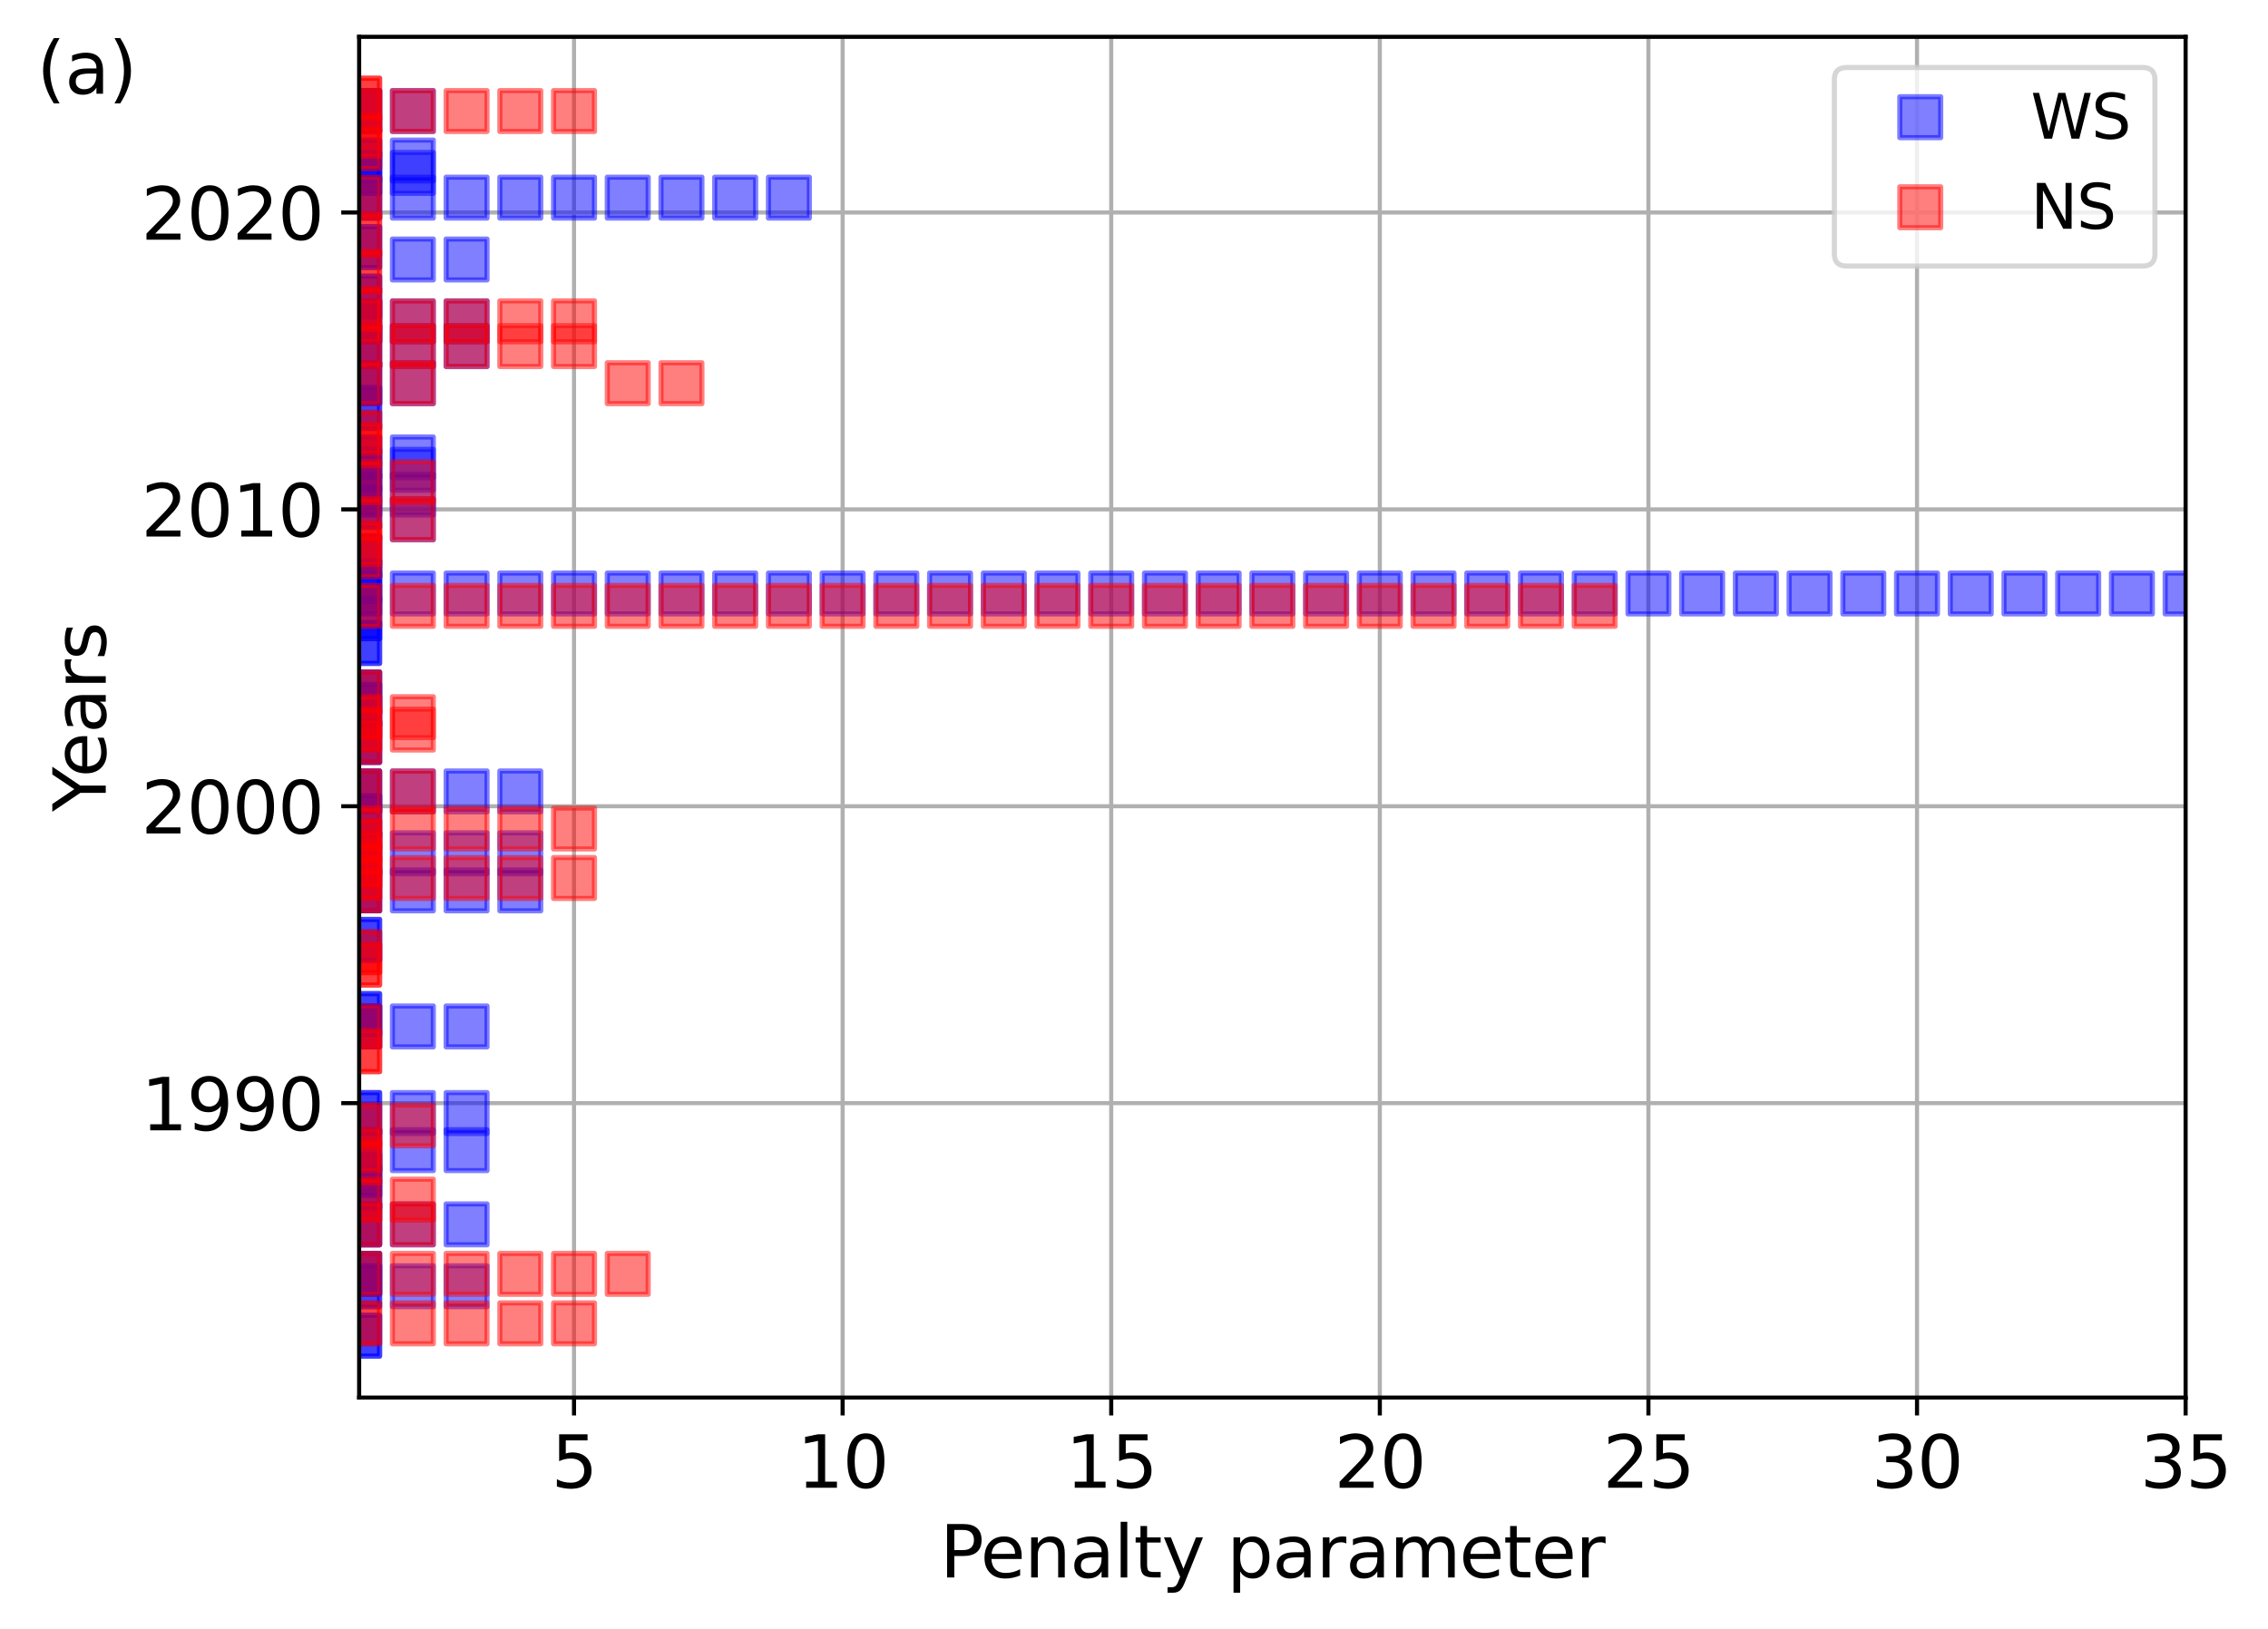 <?xml version="1.0" encoding="utf-8" standalone="no"?>
<!DOCTYPE svg PUBLIC "-//W3C//DTD SVG 1.1//EN"
  "http://www.w3.org/Graphics/SVG/1.1/DTD/svg11.dtd">
<svg xmlns:xlink="http://www.w3.org/1999/xlink" width="443.449pt" height="318.611pt" viewBox="0 0 443.449 318.611" xmlns="http://www.w3.org/2000/svg" version="1.1">
 <defs>
  <style type="text/css">*{stroke-linejoin: round; stroke-linecap: butt}</style>
 </defs>
 <g id="figure_1">
  <g id="patch_1">
   <path d="M 0 318.611 
L 443.449 318.611 
L 443.449 0 
L 0 0 
z
" style="fill: #ffffff"/>
  </g>
  <g id="axes_1">
   <g id="patch_2">
    <path d="M 70.221 273.312 
L 427.341 273.312 
L 427.341 7.2 
L 70.221 7.2 
z
" style="fill: #ffffff"/>
   </g>
   <g id="matplotlib.axis_1">
    <g id="xtick_1">
     <g id="line2d_1">
      <path d="M 112.235 273.312 
L 112.235 7.2 
" clip-path="url(#pf0bf8cbcb0)" style="fill: none; stroke: #b0b0b0; stroke-width: 0.8; stroke-linecap: square"/>
     </g>
     <g id="line2d_2">
      <defs>
       <path id="m284399ea02" d="M 0 0 
L 0 3.5 
" style="stroke: #000000; stroke-width: 0.8"/>
      </defs>
      <g>
       <use xlink:href="#m284399ea02" x="112.235" y="273.312" style="stroke: #000000; stroke-width: 0.8"/>
      </g>
     </g>
     <g id="text_1">
      <!-- 5 -->
      <g transform="translate(107.782 290.95) scale(0.14 -0.14)">
       <defs>
        <path id="DejaVuSans-35" d="M 691 4666 
L 3169 4666 
L 3169 4134 
L 1269 4134 
L 1269 2991 
Q 1406 3038 1543 3061 
Q 1681 3084 1819 3084 
Q 2600 3084 3056 2656 
Q 3513 2228 3513 1497 
Q 3513 744 3044 326 
Q 2575 -91 1722 -91 
Q 1428 -91 1123 -41 
Q 819 9 494 109 
L 494 744 
Q 775 591 1075 516 
Q 1375 441 1709 441 
Q 2250 441 2565 725 
Q 2881 1009 2881 1497 
Q 2881 1984 2565 2268 
Q 2250 2553 1709 2553 
Q 1456 2553 1204 2497 
Q 953 2441 691 2322 
L 691 4666 
z
" transform="scale(0.016)"/>
       </defs>
       <use xlink:href="#DejaVuSans-35"/>
      </g>
     </g>
    </g>
    <g id="xtick_2">
     <g id="line2d_3">
      <path d="M 164.753 273.312 
L 164.753 7.2 
" clip-path="url(#pf0bf8cbcb0)" style="fill: none; stroke: #b0b0b0; stroke-width: 0.8; stroke-linecap: square"/>
     </g>
     <g id="line2d_4">
      <g>
       <use xlink:href="#m284399ea02" x="164.753" y="273.312" style="stroke: #000000; stroke-width: 0.8"/>
      </g>
     </g>
     <g id="text_2">
      <!-- 10 -->
      <g transform="translate(155.845 290.95) scale(0.14 -0.14)">
       <defs>
        <path id="DejaVuSans-31" d="M 794 531 
L 1825 531 
L 1825 4091 
L 703 3866 
L 703 4441 
L 1819 4666 
L 2450 4666 
L 2450 531 
L 3481 531 
L 3481 0 
L 794 0 
L 794 531 
z
" transform="scale(0.016)"/>
        <path id="DejaVuSans-30" d="M 2034 4250 
Q 1547 4250 1301 3770 
Q 1056 3291 1056 2328 
Q 1056 1369 1301 889 
Q 1547 409 2034 409 
Q 2525 409 2770 889 
Q 3016 1369 3016 2328 
Q 3016 3291 2770 3770 
Q 2525 4250 2034 4250 
z
M 2034 4750 
Q 2819 4750 3233 4129 
Q 3647 3509 3647 2328 
Q 3647 1150 3233 529 
Q 2819 -91 2034 -91 
Q 1250 -91 836 529 
Q 422 1150 422 2328 
Q 422 3509 836 4129 
Q 1250 4750 2034 4750 
z
" transform="scale(0.016)"/>
       </defs>
       <use xlink:href="#DejaVuSans-31"/>
       <use xlink:href="#DejaVuSans-30" x="63.623"/>
      </g>
     </g>
    </g>
    <g id="xtick_3">
     <g id="line2d_5">
      <path d="M 217.271 273.312 
L 217.271 7.2 
" clip-path="url(#pf0bf8cbcb0)" style="fill: none; stroke: #b0b0b0; stroke-width: 0.8; stroke-linecap: square"/>
     </g>
     <g id="line2d_6">
      <g>
       <use xlink:href="#m284399ea02" x="217.271" y="273.312" style="stroke: #000000; stroke-width: 0.8"/>
      </g>
     </g>
     <g id="text_3">
      <!-- 15 -->
      <g transform="translate(208.363 290.95) scale(0.14 -0.14)">
       <use xlink:href="#DejaVuSans-31"/>
       <use xlink:href="#DejaVuSans-35" x="63.623"/>
      </g>
     </g>
    </g>
    <g id="xtick_4">
     <g id="line2d_7">
      <path d="M 269.788 273.312 
L 269.788 7.2 
" clip-path="url(#pf0bf8cbcb0)" style="fill: none; stroke: #b0b0b0; stroke-width: 0.8; stroke-linecap: square"/>
     </g>
     <g id="line2d_8">
      <g>
       <use xlink:href="#m284399ea02" x="269.788" y="273.312" style="stroke: #000000; stroke-width: 0.8"/>
      </g>
     </g>
     <g id="text_4">
      <!-- 20 -->
      <g transform="translate(260.881 290.95) scale(0.14 -0.14)">
       <defs>
        <path id="DejaVuSans-32" d="M 1228 531 
L 3431 531 
L 3431 0 
L 469 0 
L 469 531 
Q 828 903 1448 1529 
Q 2069 2156 2228 2338 
Q 2531 2678 2651 2914 
Q 2772 3150 2772 3378 
Q 2772 3750 2511 3984 
Q 2250 4219 1831 4219 
Q 1534 4219 1204 4116 
Q 875 4013 500 3803 
L 500 4441 
Q 881 4594 1212 4672 
Q 1544 4750 1819 4750 
Q 2544 4750 2975 4387 
Q 3406 4025 3406 3419 
Q 3406 3131 3298 2873 
Q 3191 2616 2906 2266 
Q 2828 2175 2409 1742 
Q 1991 1309 1228 531 
z
" transform="scale(0.016)"/>
       </defs>
       <use xlink:href="#DejaVuSans-32"/>
       <use xlink:href="#DejaVuSans-30" x="63.623"/>
      </g>
     </g>
    </g>
    <g id="xtick_5">
     <g id="line2d_9">
      <path d="M 322.306 273.312 
L 322.306 7.2 
" clip-path="url(#pf0bf8cbcb0)" style="fill: none; stroke: #b0b0b0; stroke-width: 0.8; stroke-linecap: square"/>
     </g>
     <g id="line2d_10">
      <g>
       <use xlink:href="#m284399ea02" x="322.306" y="273.312" style="stroke: #000000; stroke-width: 0.8"/>
      </g>
     </g>
     <g id="text_5">
      <!-- 25 -->
      <g transform="translate(313.398 290.95) scale(0.14 -0.14)">
       <use xlink:href="#DejaVuSans-32"/>
       <use xlink:href="#DejaVuSans-35" x="63.623"/>
      </g>
     </g>
    </g>
    <g id="xtick_6">
     <g id="line2d_11">
      <path d="M 374.824 273.312 
L 374.824 7.2 
" clip-path="url(#pf0bf8cbcb0)" style="fill: none; stroke: #b0b0b0; stroke-width: 0.8; stroke-linecap: square"/>
     </g>
     <g id="line2d_12">
      <g>
       <use xlink:href="#m284399ea02" x="374.824" y="273.312" style="stroke: #000000; stroke-width: 0.8"/>
      </g>
     </g>
     <g id="text_6">
      <!-- 30 -->
      <g transform="translate(365.916 290.95) scale(0.14 -0.14)">
       <defs>
        <path id="DejaVuSans-33" d="M 2597 2516 
Q 3050 2419 3304 2112 
Q 3559 1806 3559 1356 
Q 3559 666 3084 287 
Q 2609 -91 1734 -91 
Q 1441 -91 1130 -33 
Q 819 25 488 141 
L 488 750 
Q 750 597 1062 519 
Q 1375 441 1716 441 
Q 2309 441 2620 675 
Q 2931 909 2931 1356 
Q 2931 1769 2642 2001 
Q 2353 2234 1838 2234 
L 1294 2234 
L 1294 2753 
L 1863 2753 
Q 2328 2753 2575 2939 
Q 2822 3125 2822 3475 
Q 2822 3834 2567 4026 
Q 2313 4219 1838 4219 
Q 1578 4219 1281 4162 
Q 984 4106 628 3988 
L 628 4550 
Q 988 4650 1302 4700 
Q 1616 4750 1894 4750 
Q 2613 4750 3031 4423 
Q 3450 4097 3450 3541 
Q 3450 3153 3228 2886 
Q 3006 2619 2597 2516 
z
" transform="scale(0.016)"/>
       </defs>
       <use xlink:href="#DejaVuSans-33"/>
       <use xlink:href="#DejaVuSans-30" x="63.623"/>
      </g>
     </g>
    </g>
    <g id="xtick_7">
     <g id="line2d_13">
      <path d="M 427.341 273.312 
L 427.341 7.2 
" clip-path="url(#pf0bf8cbcb0)" style="fill: none; stroke: #b0b0b0; stroke-width: 0.8; stroke-linecap: square"/>
     </g>
     <g id="line2d_14">
      <g>
       <use xlink:href="#m284399ea02" x="427.341" y="273.312" style="stroke: #000000; stroke-width: 0.8"/>
      </g>
     </g>
     <g id="text_7">
      <!-- 35 -->
      <g transform="translate(418.434 290.95) scale(0.14 -0.14)">
       <use xlink:href="#DejaVuSans-33"/>
       <use xlink:href="#DejaVuSans-35" x="63.623"/>
      </g>
     </g>
    </g>
    <g id="text_8">
     <!-- Penalty parameter -->
     <g transform="translate(183.769 308.499) scale(0.14 -0.14)">
      <defs>
       <path id="DejaVuSans-50" d="M 1259 4147 
L 1259 2394 
L 2053 2394 
Q 2494 2394 2734 2622 
Q 2975 2850 2975 3272 
Q 2975 3691 2734 3919 
Q 2494 4147 2053 4147 
L 1259 4147 
z
M 628 4666 
L 2053 4666 
Q 2838 4666 3239 4311 
Q 3641 3956 3641 3272 
Q 3641 2581 3239 2228 
Q 2838 1875 2053 1875 
L 1259 1875 
L 1259 0 
L 628 0 
L 628 4666 
z
" transform="scale(0.016)"/>
       <path id="DejaVuSans-65" d="M 3597 1894 
L 3597 1613 
L 953 1613 
Q 991 1019 1311 708 
Q 1631 397 2203 397 
Q 2534 397 2845 478 
Q 3156 559 3463 722 
L 3463 178 
Q 3153 47 2828 -22 
Q 2503 -91 2169 -91 
Q 1331 -91 842 396 
Q 353 884 353 1716 
Q 353 2575 817 3079 
Q 1281 3584 2069 3584 
Q 2775 3584 3186 3129 
Q 3597 2675 3597 1894 
z
M 3022 2063 
Q 3016 2534 2758 2815 
Q 2500 3097 2075 3097 
Q 1594 3097 1305 2825 
Q 1016 2553 972 2059 
L 3022 2063 
z
" transform="scale(0.016)"/>
       <path id="DejaVuSans-6e" d="M 3513 2113 
L 3513 0 
L 2938 0 
L 2938 2094 
Q 2938 2591 2744 2837 
Q 2550 3084 2163 3084 
Q 1697 3084 1428 2787 
Q 1159 2491 1159 1978 
L 1159 0 
L 581 0 
L 581 3500 
L 1159 3500 
L 1159 2956 
Q 1366 3272 1645 3428 
Q 1925 3584 2291 3584 
Q 2894 3584 3203 3211 
Q 3513 2838 3513 2113 
z
" transform="scale(0.016)"/>
       <path id="DejaVuSans-61" d="M 2194 1759 
Q 1497 1759 1228 1600 
Q 959 1441 959 1056 
Q 959 750 1161 570 
Q 1363 391 1709 391 
Q 2188 391 2477 730 
Q 2766 1069 2766 1631 
L 2766 1759 
L 2194 1759 
z
M 3341 1997 
L 3341 0 
L 2766 0 
L 2766 531 
Q 2569 213 2275 61 
Q 1981 -91 1556 -91 
Q 1019 -91 701 211 
Q 384 513 384 1019 
Q 384 1609 779 1909 
Q 1175 2209 1959 2209 
L 2766 2209 
L 2766 2266 
Q 2766 2663 2505 2880 
Q 2244 3097 1772 3097 
Q 1472 3097 1187 3025 
Q 903 2953 641 2809 
L 641 3341 
Q 956 3463 1253 3523 
Q 1550 3584 1831 3584 
Q 2591 3584 2966 3190 
Q 3341 2797 3341 1997 
z
" transform="scale(0.016)"/>
       <path id="DejaVuSans-6c" d="M 603 4863 
L 1178 4863 
L 1178 0 
L 603 0 
L 603 4863 
z
" transform="scale(0.016)"/>
       <path id="DejaVuSans-74" d="M 1172 4494 
L 1172 3500 
L 2356 3500 
L 2356 3053 
L 1172 3053 
L 1172 1153 
Q 1172 725 1289 603 
Q 1406 481 1766 481 
L 2356 481 
L 2356 0 
L 1766 0 
Q 1100 0 847 248 
Q 594 497 594 1153 
L 594 3053 
L 172 3053 
L 172 3500 
L 594 3500 
L 594 4494 
L 1172 4494 
z
" transform="scale(0.016)"/>
       <path id="DejaVuSans-79" d="M 2059 -325 
Q 1816 -950 1584 -1140 
Q 1353 -1331 966 -1331 
L 506 -1331 
L 506 -850 
L 844 -850 
Q 1081 -850 1212 -737 
Q 1344 -625 1503 -206 
L 1606 56 
L 191 3500 
L 800 3500 
L 1894 763 
L 2988 3500 
L 3597 3500 
L 2059 -325 
z
" transform="scale(0.016)"/>
       <path id="DejaVuSans-20" transform="scale(0.016)"/>
       <path id="DejaVuSans-70" d="M 1159 525 
L 1159 -1331 
L 581 -1331 
L 581 3500 
L 1159 3500 
L 1159 2969 
Q 1341 3281 1617 3432 
Q 1894 3584 2278 3584 
Q 2916 3584 3314 3078 
Q 3713 2572 3713 1747 
Q 3713 922 3314 415 
Q 2916 -91 2278 -91 
Q 1894 -91 1617 61 
Q 1341 213 1159 525 
z
M 3116 1747 
Q 3116 2381 2855 2742 
Q 2594 3103 2138 3103 
Q 1681 3103 1420 2742 
Q 1159 2381 1159 1747 
Q 1159 1113 1420 752 
Q 1681 391 2138 391 
Q 2594 391 2855 752 
Q 3116 1113 3116 1747 
z
" transform="scale(0.016)"/>
       <path id="DejaVuSans-72" d="M 2631 2963 
Q 2534 3019 2420 3045 
Q 2306 3072 2169 3072 
Q 1681 3072 1420 2755 
Q 1159 2438 1159 1844 
L 1159 0 
L 581 0 
L 581 3500 
L 1159 3500 
L 1159 2956 
Q 1341 3275 1631 3429 
Q 1922 3584 2338 3584 
Q 2397 3584 2469 3576 
Q 2541 3569 2628 3553 
L 2631 2963 
z
" transform="scale(0.016)"/>
       <path id="DejaVuSans-6d" d="M 3328 2828 
Q 3544 3216 3844 3400 
Q 4144 3584 4550 3584 
Q 5097 3584 5394 3201 
Q 5691 2819 5691 2113 
L 5691 0 
L 5113 0 
L 5113 2094 
Q 5113 2597 4934 2840 
Q 4756 3084 4391 3084 
Q 3944 3084 3684 2787 
Q 3425 2491 3425 1978 
L 3425 0 
L 2847 0 
L 2847 2094 
Q 2847 2600 2669 2842 
Q 2491 3084 2119 3084 
Q 1678 3084 1418 2786 
Q 1159 2488 1159 1978 
L 1159 0 
L 581 0 
L 581 3500 
L 1159 3500 
L 1159 2956 
Q 1356 3278 1631 3431 
Q 1906 3584 2284 3584 
Q 2666 3584 2933 3390 
Q 3200 3197 3328 2828 
z
" transform="scale(0.016)"/>
      </defs>
      <use xlink:href="#DejaVuSans-50"/>
      <use xlink:href="#DejaVuSans-65" x="56.678"/>
      <use xlink:href="#DejaVuSans-6e" x="118.201"/>
      <use xlink:href="#DejaVuSans-61" x="181.58"/>
      <use xlink:href="#DejaVuSans-6c" x="242.859"/>
      <use xlink:href="#DejaVuSans-74" x="270.643"/>
      <use xlink:href="#DejaVuSans-79" x="309.852"/>
      <use xlink:href="#DejaVuSans-20" x="369.031"/>
      <use xlink:href="#DejaVuSans-70" x="400.818"/>
      <use xlink:href="#DejaVuSans-61" x="464.295"/>
      <use xlink:href="#DejaVuSans-72" x="525.574"/>
      <use xlink:href="#DejaVuSans-61" x="566.688"/>
      <use xlink:href="#DejaVuSans-6d" x="627.967"/>
      <use xlink:href="#DejaVuSans-65" x="725.379"/>
      <use xlink:href="#DejaVuSans-74" x="786.902"/>
      <use xlink:href="#DejaVuSans-65" x="826.111"/>
      <use xlink:href="#DejaVuSans-72" x="887.635"/>
     </g>
    </g>
   </g>
   <g id="matplotlib.axis_2">
    <g id="ytick_1">
     <g id="line2d_15">
      <path d="M 70.221 215.735 
L 427.341 215.735 
" clip-path="url(#pf0bf8cbcb0)" style="fill: none; stroke: #b0b0b0; stroke-width: 0.8; stroke-linecap: square"/>
     </g>
     <g id="line2d_16">
      <defs>
       <path id="m92bd5e42bd" d="M 0 0 
L -3.5 0 
" style="stroke: #000000; stroke-width: 0.8"/>
      </defs>
      <g>
       <use xlink:href="#m92bd5e42bd" x="70.221" y="215.735" style="stroke: #000000; stroke-width: 0.8"/>
      </g>
     </g>
     <g id="text_9">
      <!-- 1990 -->
      <g transform="translate(27.591 221.054) scale(0.14 -0.14)">
       <defs>
        <path id="DejaVuSans-39" d="M 703 97 
L 703 672 
Q 941 559 1184 500 
Q 1428 441 1663 441 
Q 2288 441 2617 861 
Q 2947 1281 2994 2138 
Q 2813 1869 2534 1725 
Q 2256 1581 1919 1581 
Q 1219 1581 811 2004 
Q 403 2428 403 3163 
Q 403 3881 828 4315 
Q 1253 4750 1959 4750 
Q 2769 4750 3195 4129 
Q 3622 3509 3622 2328 
Q 3622 1225 3098 567 
Q 2575 -91 1691 -91 
Q 1453 -91 1209 -44 
Q 966 3 703 97 
z
M 1959 2075 
Q 2384 2075 2632 2365 
Q 2881 2656 2881 3163 
Q 2881 3666 2632 3958 
Q 2384 4250 1959 4250 
Q 1534 4250 1286 3958 
Q 1038 3666 1038 3163 
Q 1038 2656 1286 2365 
Q 1534 2075 1959 2075 
z
" transform="scale(0.016)"/>
       </defs>
       <use xlink:href="#DejaVuSans-31"/>
       <use xlink:href="#DejaVuSans-39" x="63.623"/>
       <use xlink:href="#DejaVuSans-39" x="127.246"/>
       <use xlink:href="#DejaVuSans-30" x="190.869"/>
      </g>
     </g>
    </g>
    <g id="ytick_2">
     <g id="line2d_17">
      <path d="M 70.221 157.674 
L 427.341 157.674 
" clip-path="url(#pf0bf8cbcb0)" style="fill: none; stroke: #b0b0b0; stroke-width: 0.8; stroke-linecap: square"/>
     </g>
     <g id="line2d_18">
      <g>
       <use xlink:href="#m92bd5e42bd" x="70.221" y="157.674" style="stroke: #000000; stroke-width: 0.8"/>
      </g>
     </g>
     <g id="text_10">
      <!-- 2000 -->
      <g transform="translate(27.591 162.993) scale(0.14 -0.14)">
       <use xlink:href="#DejaVuSans-32"/>
       <use xlink:href="#DejaVuSans-30" x="63.623"/>
       <use xlink:href="#DejaVuSans-30" x="127.246"/>
       <use xlink:href="#DejaVuSans-30" x="190.869"/>
      </g>
     </g>
    </g>
    <g id="ytick_3">
     <g id="line2d_19">
      <path d="M 70.221 99.614 
L 427.341 99.614 
" clip-path="url(#pf0bf8cbcb0)" style="fill: none; stroke: #b0b0b0; stroke-width: 0.8; stroke-linecap: square"/>
     </g>
     <g id="line2d_20">
      <g>
       <use xlink:href="#m92bd5e42bd" x="70.221" y="99.614" style="stroke: #000000; stroke-width: 0.8"/>
      </g>
     </g>
     <g id="text_11">
      <!-- 2010 -->
      <g transform="translate(27.591 104.932) scale(0.14 -0.14)">
       <use xlink:href="#DejaVuSans-32"/>
       <use xlink:href="#DejaVuSans-30" x="63.623"/>
       <use xlink:href="#DejaVuSans-31" x="127.246"/>
       <use xlink:href="#DejaVuSans-30" x="190.869"/>
      </g>
     </g>
    </g>
    <g id="ytick_4">
     <g id="line2d_21">
      <path d="M 70.221 41.553 
L 427.341 41.553 
" clip-path="url(#pf0bf8cbcb0)" style="fill: none; stroke: #b0b0b0; stroke-width: 0.8; stroke-linecap: square"/>
     </g>
     <g id="line2d_22">
      <g>
       <use xlink:href="#m92bd5e42bd" x="70.221" y="41.553" style="stroke: #000000; stroke-width: 0.8"/>
      </g>
     </g>
     <g id="text_12">
      <!-- 2020 -->
      <g transform="translate(27.591 46.872) scale(0.14 -0.14)">
       <use xlink:href="#DejaVuSans-32"/>
       <use xlink:href="#DejaVuSans-30" x="63.623"/>
       <use xlink:href="#DejaVuSans-32" x="127.246"/>
       <use xlink:href="#DejaVuSans-30" x="190.869"/>
      </g>
     </g>
    </g>
    <g id="text_13">
     <!-- Years -->
     <g transform="translate(20.68 158.725) rotate(-90) scale(0.14 -0.14)">
      <defs>
       <path id="DejaVuSans-59" d="M -13 4666 
L 666 4666 
L 1959 2747 
L 3244 4666 
L 3922 4666 
L 2272 2222 
L 2272 0 
L 1638 0 
L 1638 2222 
L -13 4666 
z
" transform="scale(0.016)"/>
       <path id="DejaVuSans-73" d="M 2834 3397 
L 2834 2853 
Q 2591 2978 2328 3040 
Q 2066 3103 1784 3103 
Q 1356 3103 1142 2972 
Q 928 2841 928 2578 
Q 928 2378 1081 2264 
Q 1234 2150 1697 2047 
L 1894 2003 
Q 2506 1872 2764 1633 
Q 3022 1394 3022 966 
Q 3022 478 2636 193 
Q 2250 -91 1575 -91 
Q 1294 -91 989 -36 
Q 684 19 347 128 
L 347 722 
Q 666 556 975 473 
Q 1284 391 1588 391 
Q 1994 391 2212 530 
Q 2431 669 2431 922 
Q 2431 1156 2273 1281 
Q 2116 1406 1581 1522 
L 1381 1569 
Q 847 1681 609 1914 
Q 372 2147 372 2553 
Q 372 3047 722 3315 
Q 1072 3584 1716 3584 
Q 2034 3584 2315 3537 
Q 2597 3491 2834 3397 
z
" transform="scale(0.016)"/>
      </defs>
      <use xlink:href="#DejaVuSans-59"/>
      <use xlink:href="#DejaVuSans-65" x="47.834"/>
      <use xlink:href="#DejaVuSans-61" x="109.357"/>
      <use xlink:href="#DejaVuSans-72" x="170.637"/>
      <use xlink:href="#DejaVuSans-73" x="211.75"/>
     </g>
    </g>
   </g>
   <g id="line2d_23">
    <defs>
     <path id="me9a8a36e76" d="M -4 4 
L 4 4 
L 4 -4 
L -4 -4 
z
" style="stroke: #0000ff; stroke-opacity: 0.5; stroke-linejoin: miter"/>
    </defs>
    <g clip-path="url(#pf0bf8cbcb0)">
     <use xlink:href="#me9a8a36e76" x="70.221" y="261.216" style="fill: #0000ff; fill-opacity: 0.5; stroke: #0000ff; stroke-opacity: 0.5; stroke-linejoin: miter"/>
     <use xlink:href="#me9a8a36e76" x="70.221" y="251.539" style="fill: #0000ff; fill-opacity: 0.5; stroke: #0000ff; stroke-opacity: 0.5; stroke-linejoin: miter"/>
     <use xlink:href="#me9a8a36e76" x="70.221" y="249.12" style="fill: #0000ff; fill-opacity: 0.5; stroke: #0000ff; stroke-opacity: 0.5; stroke-linejoin: miter"/>
     <use xlink:href="#me9a8a36e76" x="70.221" y="239.443" style="fill: #0000ff; fill-opacity: 0.5; stroke: #0000ff; stroke-opacity: 0.5; stroke-linejoin: miter"/>
     <use xlink:href="#me9a8a36e76" x="70.221" y="232.186" style="fill: #0000ff; fill-opacity: 0.5; stroke: #0000ff; stroke-opacity: 0.5; stroke-linejoin: miter"/>
     <use xlink:href="#me9a8a36e76" x="70.221" y="229.766" style="fill: #0000ff; fill-opacity: 0.5; stroke: #0000ff; stroke-opacity: 0.5; stroke-linejoin: miter"/>
     <use xlink:href="#me9a8a36e76" x="70.221" y="224.928" style="fill: #0000ff; fill-opacity: 0.5; stroke: #0000ff; stroke-opacity: 0.5; stroke-linejoin: miter"/>
     <use xlink:href="#me9a8a36e76" x="70.221" y="217.67" style="fill: #0000ff; fill-opacity: 0.5; stroke: #0000ff; stroke-opacity: 0.5; stroke-linejoin: miter"/>
     <use xlink:href="#me9a8a36e76" x="70.221" y="200.736" style="fill: #0000ff; fill-opacity: 0.5; stroke: #0000ff; stroke-opacity: 0.5; stroke-linejoin: miter"/>
     <use xlink:href="#me9a8a36e76" x="70.221" y="198.317" style="fill: #0000ff; fill-opacity: 0.5; stroke: #0000ff; stroke-opacity: 0.5; stroke-linejoin: miter"/>
     <use xlink:href="#me9a8a36e76" x="70.221" y="183.802" style="fill: #0000ff; fill-opacity: 0.5; stroke: #0000ff; stroke-opacity: 0.5; stroke-linejoin: miter"/>
     <use xlink:href="#me9a8a36e76" x="70.221" y="174.125" style="fill: #0000ff; fill-opacity: 0.5; stroke: #0000ff; stroke-opacity: 0.5; stroke-linejoin: miter"/>
     <use xlink:href="#me9a8a36e76" x="70.221" y="166.867" style="fill: #0000ff; fill-opacity: 0.5; stroke: #0000ff; stroke-opacity: 0.5; stroke-linejoin: miter"/>
     <use xlink:href="#me9a8a36e76" x="70.221" y="159.61" style="fill: #0000ff; fill-opacity: 0.5; stroke: #0000ff; stroke-opacity: 0.5; stroke-linejoin: miter"/>
     <use xlink:href="#me9a8a36e76" x="70.221" y="154.771" style="fill: #0000ff; fill-opacity: 0.5; stroke: #0000ff; stroke-opacity: 0.5; stroke-linejoin: miter"/>
     <use xlink:href="#me9a8a36e76" x="70.221" y="145.095" style="fill: #0000ff; fill-opacity: 0.5; stroke: #0000ff; stroke-opacity: 0.5; stroke-linejoin: miter"/>
     <use xlink:href="#me9a8a36e76" x="70.221" y="137.837" style="fill: #0000ff; fill-opacity: 0.5; stroke: #0000ff; stroke-opacity: 0.5; stroke-linejoin: miter"/>
     <use xlink:href="#me9a8a36e76" x="70.221" y="135.417" style="fill: #0000ff; fill-opacity: 0.5; stroke: #0000ff; stroke-opacity: 0.5; stroke-linejoin: miter"/>
     <use xlink:href="#me9a8a36e76" x="70.221" y="125.741" style="fill: #0000ff; fill-opacity: 0.5; stroke: #0000ff; stroke-opacity: 0.5; stroke-linejoin: miter"/>
     <use xlink:href="#me9a8a36e76" x="70.221" y="120.902" style="fill: #0000ff; fill-opacity: 0.5; stroke: #0000ff; stroke-opacity: 0.5; stroke-linejoin: miter"/>
     <use xlink:href="#me9a8a36e76" x="70.221" y="116.064" style="fill: #0000ff; fill-opacity: 0.5; stroke: #0000ff; stroke-opacity: 0.5; stroke-linejoin: miter"/>
     <use xlink:href="#me9a8a36e76" x="70.221" y="113.645" style="fill: #0000ff; fill-opacity: 0.5; stroke: #0000ff; stroke-opacity: 0.5; stroke-linejoin: miter"/>
     <use xlink:href="#me9a8a36e76" x="70.221" y="108.807" style="fill: #0000ff; fill-opacity: 0.5; stroke: #0000ff; stroke-opacity: 0.5; stroke-linejoin: miter"/>
     <use xlink:href="#me9a8a36e76" x="70.221" y="99.129" style="fill: #0000ff; fill-opacity: 0.5; stroke: #0000ff; stroke-opacity: 0.5; stroke-linejoin: miter"/>
     <use xlink:href="#me9a8a36e76" x="70.221" y="96.71" style="fill: #0000ff; fill-opacity: 0.5; stroke: #0000ff; stroke-opacity: 0.5; stroke-linejoin: miter"/>
     <use xlink:href="#me9a8a36e76" x="70.221" y="91.872" style="fill: #0000ff; fill-opacity: 0.5; stroke: #0000ff; stroke-opacity: 0.5; stroke-linejoin: miter"/>
     <use xlink:href="#me9a8a36e76" x="70.221" y="89.453" style="fill: #0000ff; fill-opacity: 0.5; stroke: #0000ff; stroke-opacity: 0.5; stroke-linejoin: miter"/>
     <use xlink:href="#me9a8a36e76" x="70.221" y="79.776" style="fill: #0000ff; fill-opacity: 0.5; stroke: #0000ff; stroke-opacity: 0.5; stroke-linejoin: miter"/>
     <use xlink:href="#me9a8a36e76" x="70.221" y="74.938" style="fill: #0000ff; fill-opacity: 0.5; stroke: #0000ff; stroke-opacity: 0.5; stroke-linejoin: miter"/>
     <use xlink:href="#me9a8a36e76" x="70.221" y="67.68" style="fill: #0000ff; fill-opacity: 0.5; stroke: #0000ff; stroke-opacity: 0.5; stroke-linejoin: miter"/>
     <use xlink:href="#me9a8a36e76" x="70.221" y="62.842" style="fill: #0000ff; fill-opacity: 0.5; stroke: #0000ff; stroke-opacity: 0.5; stroke-linejoin: miter"/>
     <use xlink:href="#me9a8a36e76" x="70.221" y="58.004" style="fill: #0000ff; fill-opacity: 0.5; stroke: #0000ff; stroke-opacity: 0.5; stroke-linejoin: miter"/>
     <use xlink:href="#me9a8a36e76" x="70.221" y="48.326" style="fill: #0000ff; fill-opacity: 0.5; stroke: #0000ff; stroke-opacity: 0.5; stroke-linejoin: miter"/>
     <use xlink:href="#me9a8a36e76" x="70.221" y="38.65" style="fill: #0000ff; fill-opacity: 0.5; stroke: #0000ff; stroke-opacity: 0.5; stroke-linejoin: miter"/>
     <use xlink:href="#me9a8a36e76" x="70.221" y="33.811" style="fill: #0000ff; fill-opacity: 0.5; stroke: #0000ff; stroke-opacity: 0.5; stroke-linejoin: miter"/>
     <use xlink:href="#me9a8a36e76" x="70.221" y="31.392" style="fill: #0000ff; fill-opacity: 0.5; stroke: #0000ff; stroke-opacity: 0.5; stroke-linejoin: miter"/>
     <use xlink:href="#me9a8a36e76" x="70.221" y="21.716" style="fill: #0000ff; fill-opacity: 0.5; stroke: #0000ff; stroke-opacity: 0.5; stroke-linejoin: miter"/>
    </g>
   </g>
   <g id="line2d_24">
    <defs>
     <path id="m7687f9e9e1" d="M -4 4 
L 4 4 
L 4 -4 
L -4 -4 
z
" style="stroke: #ff0000; stroke-opacity: 0.5; stroke-linejoin: miter"/>
    </defs>
    <g clip-path="url(#pf0bf8cbcb0)">
     <use xlink:href="#m7687f9e9e1" x="70.221" y="258.796" style="fill: #ff0000; fill-opacity: 0.5; stroke: #ff0000; stroke-opacity: 0.5; stroke-linejoin: miter"/>
     <use xlink:href="#m7687f9e9e1" x="70.221" y="249.12" style="fill: #ff0000; fill-opacity: 0.5; stroke: #ff0000; stroke-opacity: 0.5; stroke-linejoin: miter"/>
     <use xlink:href="#m7687f9e9e1" x="70.221" y="239.443" style="fill: #ff0000; fill-opacity: 0.5; stroke: #ff0000; stroke-opacity: 0.5; stroke-linejoin: miter"/>
     <use xlink:href="#m7687f9e9e1" x="70.221" y="234.605" style="fill: #ff0000; fill-opacity: 0.5; stroke: #ff0000; stroke-opacity: 0.5; stroke-linejoin: miter"/>
     <use xlink:href="#m7687f9e9e1" x="70.221" y="227.347" style="fill: #ff0000; fill-opacity: 0.5; stroke: #ff0000; stroke-opacity: 0.5; stroke-linejoin: miter"/>
     <use xlink:href="#m7687f9e9e1" x="70.221" y="224.928" style="fill: #ff0000; fill-opacity: 0.5; stroke: #ff0000; stroke-opacity: 0.5; stroke-linejoin: miter"/>
     <use xlink:href="#m7687f9e9e1" x="70.221" y="220.089" style="fill: #ff0000; fill-opacity: 0.5; stroke: #ff0000; stroke-opacity: 0.5; stroke-linejoin: miter"/>
     <use xlink:href="#m7687f9e9e1" x="70.221" y="205.574" style="fill: #ff0000; fill-opacity: 0.5; stroke: #ff0000; stroke-opacity: 0.5; stroke-linejoin: miter"/>
     <use xlink:href="#m7687f9e9e1" x="70.221" y="200.736" style="fill: #ff0000; fill-opacity: 0.5; stroke: #ff0000; stroke-opacity: 0.5; stroke-linejoin: miter"/>
     <use xlink:href="#m7687f9e9e1" x="70.221" y="188.64" style="fill: #ff0000; fill-opacity: 0.5; stroke: #ff0000; stroke-opacity: 0.5; stroke-linejoin: miter"/>
     <use xlink:href="#m7687f9e9e1" x="70.221" y="186.22" style="fill: #ff0000; fill-opacity: 0.5; stroke: #ff0000; stroke-opacity: 0.5; stroke-linejoin: miter"/>
     <use xlink:href="#m7687f9e9e1" x="70.221" y="174.125" style="fill: #ff0000; fill-opacity: 0.5; stroke: #ff0000; stroke-opacity: 0.5; stroke-linejoin: miter"/>
     <use xlink:href="#m7687f9e9e1" x="70.221" y="171.705" style="fill: #ff0000; fill-opacity: 0.5; stroke: #ff0000; stroke-opacity: 0.5; stroke-linejoin: miter"/>
     <use xlink:href="#m7687f9e9e1" x="70.221" y="169.286" style="fill: #ff0000; fill-opacity: 0.5; stroke: #ff0000; stroke-opacity: 0.5; stroke-linejoin: miter"/>
     <use xlink:href="#m7687f9e9e1" x="70.221" y="166.867" style="fill: #ff0000; fill-opacity: 0.5; stroke: #ff0000; stroke-opacity: 0.5; stroke-linejoin: miter"/>
     <use xlink:href="#m7687f9e9e1" x="70.221" y="164.448" style="fill: #ff0000; fill-opacity: 0.5; stroke: #ff0000; stroke-opacity: 0.5; stroke-linejoin: miter"/>
     <use xlink:href="#m7687f9e9e1" x="70.221" y="162.029" style="fill: #ff0000; fill-opacity: 0.5; stroke: #ff0000; stroke-opacity: 0.5; stroke-linejoin: miter"/>
     <use xlink:href="#m7687f9e9e1" x="70.221" y="154.771" style="fill: #ff0000; fill-opacity: 0.5; stroke: #ff0000; stroke-opacity: 0.5; stroke-linejoin: miter"/>
     <use xlink:href="#m7687f9e9e1" x="70.221" y="145.095" style="fill: #ff0000; fill-opacity: 0.5; stroke: #ff0000; stroke-opacity: 0.5; stroke-linejoin: miter"/>
     <use xlink:href="#m7687f9e9e1" x="70.221" y="142.675" style="fill: #ff0000; fill-opacity: 0.5; stroke: #ff0000; stroke-opacity: 0.5; stroke-linejoin: miter"/>
     <use xlink:href="#m7687f9e9e1" x="70.221" y="140.256" style="fill: #ff0000; fill-opacity: 0.5; stroke: #ff0000; stroke-opacity: 0.5; stroke-linejoin: miter"/>
     <use xlink:href="#m7687f9e9e1" x="70.221" y="135.417" style="fill: #ff0000; fill-opacity: 0.5; stroke: #ff0000; stroke-opacity: 0.5; stroke-linejoin: miter"/>
     <use xlink:href="#m7687f9e9e1" x="70.221" y="118.483" style="fill: #ff0000; fill-opacity: 0.5; stroke: #ff0000; stroke-opacity: 0.5; stroke-linejoin: miter"/>
     <use xlink:href="#m7687f9e9e1" x="70.221" y="108.807" style="fill: #ff0000; fill-opacity: 0.5; stroke: #ff0000; stroke-opacity: 0.5; stroke-linejoin: miter"/>
     <use xlink:href="#m7687f9e9e1" x="70.221" y="106.387" style="fill: #ff0000; fill-opacity: 0.5; stroke: #ff0000; stroke-opacity: 0.5; stroke-linejoin: miter"/>
     <use xlink:href="#m7687f9e9e1" x="70.221" y="101.549" style="fill: #ff0000; fill-opacity: 0.5; stroke: #ff0000; stroke-opacity: 0.5; stroke-linejoin: miter"/>
     <use xlink:href="#m7687f9e9e1" x="70.221" y="94.292" style="fill: #ff0000; fill-opacity: 0.5; stroke: #ff0000; stroke-opacity: 0.5; stroke-linejoin: miter"/>
     <use xlink:href="#m7687f9e9e1" x="70.221" y="87.034" style="fill: #ff0000; fill-opacity: 0.5; stroke: #ff0000; stroke-opacity: 0.5; stroke-linejoin: miter"/>
     <use xlink:href="#m7687f9e9e1" x="70.221" y="84.614" style="fill: #ff0000; fill-opacity: 0.5; stroke: #ff0000; stroke-opacity: 0.5; stroke-linejoin: miter"/>
     <use xlink:href="#m7687f9e9e1" x="70.221" y="74.938" style="fill: #ff0000; fill-opacity: 0.5; stroke: #ff0000; stroke-opacity: 0.5; stroke-linejoin: miter"/>
     <use xlink:href="#m7687f9e9e1" x="70.221" y="67.68" style="fill: #ff0000; fill-opacity: 0.5; stroke: #ff0000; stroke-opacity: 0.5; stroke-linejoin: miter"/>
     <use xlink:href="#m7687f9e9e1" x="70.221" y="62.842" style="fill: #ff0000; fill-opacity: 0.5; stroke: #ff0000; stroke-opacity: 0.5; stroke-linejoin: miter"/>
     <use xlink:href="#m7687f9e9e1" x="70.221" y="60.423" style="fill: #ff0000; fill-opacity: 0.5; stroke: #ff0000; stroke-opacity: 0.5; stroke-linejoin: miter"/>
     <use xlink:href="#m7687f9e9e1" x="70.221" y="53.165" style="fill: #ff0000; fill-opacity: 0.5; stroke: #ff0000; stroke-opacity: 0.5; stroke-linejoin: miter"/>
     <use xlink:href="#m7687f9e9e1" x="70.221" y="45.907" style="fill: #ff0000; fill-opacity: 0.5; stroke: #ff0000; stroke-opacity: 0.5; stroke-linejoin: miter"/>
     <use xlink:href="#m7687f9e9e1" x="70.221" y="38.65" style="fill: #ff0000; fill-opacity: 0.5; stroke: #ff0000; stroke-opacity: 0.5; stroke-linejoin: miter"/>
     <use xlink:href="#m7687f9e9e1" x="70.221" y="28.973" style="fill: #ff0000; fill-opacity: 0.5; stroke: #ff0000; stroke-opacity: 0.5; stroke-linejoin: miter"/>
     <use xlink:href="#m7687f9e9e1" x="70.221" y="26.554" style="fill: #ff0000; fill-opacity: 0.5; stroke: #ff0000; stroke-opacity: 0.5; stroke-linejoin: miter"/>
     <use xlink:href="#m7687f9e9e1" x="70.221" y="21.716" style="fill: #ff0000; fill-opacity: 0.5; stroke: #ff0000; stroke-opacity: 0.5; stroke-linejoin: miter"/>
     <use xlink:href="#m7687f9e9e1" x="70.221" y="19.296" style="fill: #ff0000; fill-opacity: 0.5; stroke: #ff0000; stroke-opacity: 0.5; stroke-linejoin: miter"/>
    </g>
   </g>
   <g id="line2d_25">
    <g clip-path="url(#pf0bf8cbcb0)">
     <use xlink:href="#me9a8a36e76" x="70.221" y="261.216" style="fill: #0000ff; fill-opacity: 0.5; stroke: #0000ff; stroke-opacity: 0.5; stroke-linejoin: miter"/>
     <use xlink:href="#me9a8a36e76" x="70.221" y="251.539" style="fill: #0000ff; fill-opacity: 0.5; stroke: #0000ff; stroke-opacity: 0.5; stroke-linejoin: miter"/>
     <use xlink:href="#me9a8a36e76" x="70.221" y="249.12" style="fill: #0000ff; fill-opacity: 0.5; stroke: #0000ff; stroke-opacity: 0.5; stroke-linejoin: miter"/>
     <use xlink:href="#me9a8a36e76" x="70.221" y="239.443" style="fill: #0000ff; fill-opacity: 0.5; stroke: #0000ff; stroke-opacity: 0.5; stroke-linejoin: miter"/>
     <use xlink:href="#me9a8a36e76" x="70.221" y="232.186" style="fill: #0000ff; fill-opacity: 0.5; stroke: #0000ff; stroke-opacity: 0.5; stroke-linejoin: miter"/>
     <use xlink:href="#me9a8a36e76" x="70.221" y="229.766" style="fill: #0000ff; fill-opacity: 0.5; stroke: #0000ff; stroke-opacity: 0.5; stroke-linejoin: miter"/>
     <use xlink:href="#me9a8a36e76" x="70.221" y="224.928" style="fill: #0000ff; fill-opacity: 0.5; stroke: #0000ff; stroke-opacity: 0.5; stroke-linejoin: miter"/>
     <use xlink:href="#me9a8a36e76" x="70.221" y="217.67" style="fill: #0000ff; fill-opacity: 0.5; stroke: #0000ff; stroke-opacity: 0.5; stroke-linejoin: miter"/>
     <use xlink:href="#me9a8a36e76" x="70.221" y="200.736" style="fill: #0000ff; fill-opacity: 0.5; stroke: #0000ff; stroke-opacity: 0.5; stroke-linejoin: miter"/>
     <use xlink:href="#me9a8a36e76" x="70.221" y="198.317" style="fill: #0000ff; fill-opacity: 0.5; stroke: #0000ff; stroke-opacity: 0.5; stroke-linejoin: miter"/>
     <use xlink:href="#me9a8a36e76" x="70.221" y="183.802" style="fill: #0000ff; fill-opacity: 0.5; stroke: #0000ff; stroke-opacity: 0.5; stroke-linejoin: miter"/>
     <use xlink:href="#me9a8a36e76" x="70.221" y="174.125" style="fill: #0000ff; fill-opacity: 0.5; stroke: #0000ff; stroke-opacity: 0.5; stroke-linejoin: miter"/>
     <use xlink:href="#me9a8a36e76" x="70.221" y="166.867" style="fill: #0000ff; fill-opacity: 0.5; stroke: #0000ff; stroke-opacity: 0.5; stroke-linejoin: miter"/>
     <use xlink:href="#me9a8a36e76" x="70.221" y="159.61" style="fill: #0000ff; fill-opacity: 0.5; stroke: #0000ff; stroke-opacity: 0.5; stroke-linejoin: miter"/>
     <use xlink:href="#me9a8a36e76" x="70.221" y="154.771" style="fill: #0000ff; fill-opacity: 0.5; stroke: #0000ff; stroke-opacity: 0.5; stroke-linejoin: miter"/>
     <use xlink:href="#me9a8a36e76" x="70.221" y="145.095" style="fill: #0000ff; fill-opacity: 0.5; stroke: #0000ff; stroke-opacity: 0.5; stroke-linejoin: miter"/>
     <use xlink:href="#me9a8a36e76" x="70.221" y="137.837" style="fill: #0000ff; fill-opacity: 0.5; stroke: #0000ff; stroke-opacity: 0.5; stroke-linejoin: miter"/>
     <use xlink:href="#me9a8a36e76" x="70.221" y="135.417" style="fill: #0000ff; fill-opacity: 0.5; stroke: #0000ff; stroke-opacity: 0.5; stroke-linejoin: miter"/>
     <use xlink:href="#me9a8a36e76" x="70.221" y="125.741" style="fill: #0000ff; fill-opacity: 0.5; stroke: #0000ff; stroke-opacity: 0.5; stroke-linejoin: miter"/>
     <use xlink:href="#me9a8a36e76" x="70.221" y="120.902" style="fill: #0000ff; fill-opacity: 0.5; stroke: #0000ff; stroke-opacity: 0.5; stroke-linejoin: miter"/>
     <use xlink:href="#me9a8a36e76" x="70.221" y="116.064" style="fill: #0000ff; fill-opacity: 0.5; stroke: #0000ff; stroke-opacity: 0.5; stroke-linejoin: miter"/>
     <use xlink:href="#me9a8a36e76" x="70.221" y="113.645" style="fill: #0000ff; fill-opacity: 0.5; stroke: #0000ff; stroke-opacity: 0.5; stroke-linejoin: miter"/>
     <use xlink:href="#me9a8a36e76" x="70.221" y="108.807" style="fill: #0000ff; fill-opacity: 0.5; stroke: #0000ff; stroke-opacity: 0.5; stroke-linejoin: miter"/>
     <use xlink:href="#me9a8a36e76" x="70.221" y="99.129" style="fill: #0000ff; fill-opacity: 0.5; stroke: #0000ff; stroke-opacity: 0.5; stroke-linejoin: miter"/>
     <use xlink:href="#me9a8a36e76" x="70.221" y="96.71" style="fill: #0000ff; fill-opacity: 0.5; stroke: #0000ff; stroke-opacity: 0.5; stroke-linejoin: miter"/>
     <use xlink:href="#me9a8a36e76" x="70.221" y="91.872" style="fill: #0000ff; fill-opacity: 0.5; stroke: #0000ff; stroke-opacity: 0.5; stroke-linejoin: miter"/>
     <use xlink:href="#me9a8a36e76" x="70.221" y="89.453" style="fill: #0000ff; fill-opacity: 0.5; stroke: #0000ff; stroke-opacity: 0.5; stroke-linejoin: miter"/>
     <use xlink:href="#me9a8a36e76" x="70.221" y="79.776" style="fill: #0000ff; fill-opacity: 0.5; stroke: #0000ff; stroke-opacity: 0.5; stroke-linejoin: miter"/>
     <use xlink:href="#me9a8a36e76" x="70.221" y="74.938" style="fill: #0000ff; fill-opacity: 0.5; stroke: #0000ff; stroke-opacity: 0.5; stroke-linejoin: miter"/>
     <use xlink:href="#me9a8a36e76" x="70.221" y="67.68" style="fill: #0000ff; fill-opacity: 0.5; stroke: #0000ff; stroke-opacity: 0.5; stroke-linejoin: miter"/>
     <use xlink:href="#me9a8a36e76" x="70.221" y="62.842" style="fill: #0000ff; fill-opacity: 0.5; stroke: #0000ff; stroke-opacity: 0.5; stroke-linejoin: miter"/>
     <use xlink:href="#me9a8a36e76" x="70.221" y="58.004" style="fill: #0000ff; fill-opacity: 0.5; stroke: #0000ff; stroke-opacity: 0.5; stroke-linejoin: miter"/>
     <use xlink:href="#me9a8a36e76" x="70.221" y="48.326" style="fill: #0000ff; fill-opacity: 0.5; stroke: #0000ff; stroke-opacity: 0.5; stroke-linejoin: miter"/>
     <use xlink:href="#me9a8a36e76" x="70.221" y="38.65" style="fill: #0000ff; fill-opacity: 0.5; stroke: #0000ff; stroke-opacity: 0.5; stroke-linejoin: miter"/>
     <use xlink:href="#me9a8a36e76" x="70.221" y="33.811" style="fill: #0000ff; fill-opacity: 0.5; stroke: #0000ff; stroke-opacity: 0.5; stroke-linejoin: miter"/>
     <use xlink:href="#me9a8a36e76" x="70.221" y="31.392" style="fill: #0000ff; fill-opacity: 0.5; stroke: #0000ff; stroke-opacity: 0.5; stroke-linejoin: miter"/>
     <use xlink:href="#me9a8a36e76" x="70.221" y="21.716" style="fill: #0000ff; fill-opacity: 0.5; stroke: #0000ff; stroke-opacity: 0.5; stroke-linejoin: miter"/>
    </g>
   </g>
   <g id="line2d_26">
    <g clip-path="url(#pf0bf8cbcb0)">
     <use xlink:href="#m7687f9e9e1" x="70.221" y="258.796" style="fill: #ff0000; fill-opacity: 0.5; stroke: #ff0000; stroke-opacity: 0.5; stroke-linejoin: miter"/>
     <use xlink:href="#m7687f9e9e1" x="70.221" y="249.12" style="fill: #ff0000; fill-opacity: 0.5; stroke: #ff0000; stroke-opacity: 0.5; stroke-linejoin: miter"/>
     <use xlink:href="#m7687f9e9e1" x="70.221" y="239.443" style="fill: #ff0000; fill-opacity: 0.5; stroke: #ff0000; stroke-opacity: 0.5; stroke-linejoin: miter"/>
     <use xlink:href="#m7687f9e9e1" x="70.221" y="234.605" style="fill: #ff0000; fill-opacity: 0.5; stroke: #ff0000; stroke-opacity: 0.5; stroke-linejoin: miter"/>
     <use xlink:href="#m7687f9e9e1" x="70.221" y="227.347" style="fill: #ff0000; fill-opacity: 0.5; stroke: #ff0000; stroke-opacity: 0.5; stroke-linejoin: miter"/>
     <use xlink:href="#m7687f9e9e1" x="70.221" y="224.928" style="fill: #ff0000; fill-opacity: 0.5; stroke: #ff0000; stroke-opacity: 0.5; stroke-linejoin: miter"/>
     <use xlink:href="#m7687f9e9e1" x="70.221" y="220.089" style="fill: #ff0000; fill-opacity: 0.5; stroke: #ff0000; stroke-opacity: 0.5; stroke-linejoin: miter"/>
     <use xlink:href="#m7687f9e9e1" x="70.221" y="205.574" style="fill: #ff0000; fill-opacity: 0.5; stroke: #ff0000; stroke-opacity: 0.5; stroke-linejoin: miter"/>
     <use xlink:href="#m7687f9e9e1" x="70.221" y="200.736" style="fill: #ff0000; fill-opacity: 0.5; stroke: #ff0000; stroke-opacity: 0.5; stroke-linejoin: miter"/>
     <use xlink:href="#m7687f9e9e1" x="70.221" y="188.64" style="fill: #ff0000; fill-opacity: 0.5; stroke: #ff0000; stroke-opacity: 0.5; stroke-linejoin: miter"/>
     <use xlink:href="#m7687f9e9e1" x="70.221" y="186.22" style="fill: #ff0000; fill-opacity: 0.5; stroke: #ff0000; stroke-opacity: 0.5; stroke-linejoin: miter"/>
     <use xlink:href="#m7687f9e9e1" x="70.221" y="174.125" style="fill: #ff0000; fill-opacity: 0.5; stroke: #ff0000; stroke-opacity: 0.5; stroke-linejoin: miter"/>
     <use xlink:href="#m7687f9e9e1" x="70.221" y="171.705" style="fill: #ff0000; fill-opacity: 0.5; stroke: #ff0000; stroke-opacity: 0.5; stroke-linejoin: miter"/>
     <use xlink:href="#m7687f9e9e1" x="70.221" y="169.286" style="fill: #ff0000; fill-opacity: 0.5; stroke: #ff0000; stroke-opacity: 0.5; stroke-linejoin: miter"/>
     <use xlink:href="#m7687f9e9e1" x="70.221" y="166.867" style="fill: #ff0000; fill-opacity: 0.5; stroke: #ff0000; stroke-opacity: 0.5; stroke-linejoin: miter"/>
     <use xlink:href="#m7687f9e9e1" x="70.221" y="164.448" style="fill: #ff0000; fill-opacity: 0.5; stroke: #ff0000; stroke-opacity: 0.5; stroke-linejoin: miter"/>
     <use xlink:href="#m7687f9e9e1" x="70.221" y="162.029" style="fill: #ff0000; fill-opacity: 0.5; stroke: #ff0000; stroke-opacity: 0.5; stroke-linejoin: miter"/>
     <use xlink:href="#m7687f9e9e1" x="70.221" y="154.771" style="fill: #ff0000; fill-opacity: 0.5; stroke: #ff0000; stroke-opacity: 0.5; stroke-linejoin: miter"/>
     <use xlink:href="#m7687f9e9e1" x="70.221" y="145.095" style="fill: #ff0000; fill-opacity: 0.5; stroke: #ff0000; stroke-opacity: 0.5; stroke-linejoin: miter"/>
     <use xlink:href="#m7687f9e9e1" x="70.221" y="142.675" style="fill: #ff0000; fill-opacity: 0.5; stroke: #ff0000; stroke-opacity: 0.5; stroke-linejoin: miter"/>
     <use xlink:href="#m7687f9e9e1" x="70.221" y="140.256" style="fill: #ff0000; fill-opacity: 0.5; stroke: #ff0000; stroke-opacity: 0.5; stroke-linejoin: miter"/>
     <use xlink:href="#m7687f9e9e1" x="70.221" y="135.417" style="fill: #ff0000; fill-opacity: 0.5; stroke: #ff0000; stroke-opacity: 0.5; stroke-linejoin: miter"/>
     <use xlink:href="#m7687f9e9e1" x="70.221" y="118.483" style="fill: #ff0000; fill-opacity: 0.5; stroke: #ff0000; stroke-opacity: 0.5; stroke-linejoin: miter"/>
     <use xlink:href="#m7687f9e9e1" x="70.221" y="108.807" style="fill: #ff0000; fill-opacity: 0.5; stroke: #ff0000; stroke-opacity: 0.5; stroke-linejoin: miter"/>
     <use xlink:href="#m7687f9e9e1" x="70.221" y="106.387" style="fill: #ff0000; fill-opacity: 0.5; stroke: #ff0000; stroke-opacity: 0.5; stroke-linejoin: miter"/>
     <use xlink:href="#m7687f9e9e1" x="70.221" y="101.549" style="fill: #ff0000; fill-opacity: 0.5; stroke: #ff0000; stroke-opacity: 0.5; stroke-linejoin: miter"/>
     <use xlink:href="#m7687f9e9e1" x="70.221" y="94.292" style="fill: #ff0000; fill-opacity: 0.5; stroke: #ff0000; stroke-opacity: 0.5; stroke-linejoin: miter"/>
     <use xlink:href="#m7687f9e9e1" x="70.221" y="87.034" style="fill: #ff0000; fill-opacity: 0.5; stroke: #ff0000; stroke-opacity: 0.5; stroke-linejoin: miter"/>
     <use xlink:href="#m7687f9e9e1" x="70.221" y="84.614" style="fill: #ff0000; fill-opacity: 0.5; stroke: #ff0000; stroke-opacity: 0.5; stroke-linejoin: miter"/>
     <use xlink:href="#m7687f9e9e1" x="70.221" y="74.938" style="fill: #ff0000; fill-opacity: 0.5; stroke: #ff0000; stroke-opacity: 0.5; stroke-linejoin: miter"/>
     <use xlink:href="#m7687f9e9e1" x="70.221" y="67.68" style="fill: #ff0000; fill-opacity: 0.5; stroke: #ff0000; stroke-opacity: 0.5; stroke-linejoin: miter"/>
     <use xlink:href="#m7687f9e9e1" x="70.221" y="62.842" style="fill: #ff0000; fill-opacity: 0.5; stroke: #ff0000; stroke-opacity: 0.5; stroke-linejoin: miter"/>
     <use xlink:href="#m7687f9e9e1" x="70.221" y="60.423" style="fill: #ff0000; fill-opacity: 0.5; stroke: #ff0000; stroke-opacity: 0.5; stroke-linejoin: miter"/>
     <use xlink:href="#m7687f9e9e1" x="70.221" y="53.165" style="fill: #ff0000; fill-opacity: 0.5; stroke: #ff0000; stroke-opacity: 0.5; stroke-linejoin: miter"/>
     <use xlink:href="#m7687f9e9e1" x="70.221" y="45.907" style="fill: #ff0000; fill-opacity: 0.5; stroke: #ff0000; stroke-opacity: 0.5; stroke-linejoin: miter"/>
     <use xlink:href="#m7687f9e9e1" x="70.221" y="38.65" style="fill: #ff0000; fill-opacity: 0.5; stroke: #ff0000; stroke-opacity: 0.5; stroke-linejoin: miter"/>
     <use xlink:href="#m7687f9e9e1" x="70.221" y="28.973" style="fill: #ff0000; fill-opacity: 0.5; stroke: #ff0000; stroke-opacity: 0.5; stroke-linejoin: miter"/>
     <use xlink:href="#m7687f9e9e1" x="70.221" y="26.554" style="fill: #ff0000; fill-opacity: 0.5; stroke: #ff0000; stroke-opacity: 0.5; stroke-linejoin: miter"/>
     <use xlink:href="#m7687f9e9e1" x="70.221" y="21.716" style="fill: #ff0000; fill-opacity: 0.5; stroke: #ff0000; stroke-opacity: 0.5; stroke-linejoin: miter"/>
     <use xlink:href="#m7687f9e9e1" x="70.221" y="19.296" style="fill: #ff0000; fill-opacity: 0.5; stroke: #ff0000; stroke-opacity: 0.5; stroke-linejoin: miter"/>
    </g>
   </g>
   <g id="line2d_27">
    <g clip-path="url(#pf0bf8cbcb0)">
     <use xlink:href="#me9a8a36e76" x="80.725" y="251.539" style="fill: #0000ff; fill-opacity: 0.5; stroke: #0000ff; stroke-opacity: 0.5; stroke-linejoin: miter"/>
     <use xlink:href="#me9a8a36e76" x="80.725" y="239.443" style="fill: #0000ff; fill-opacity: 0.5; stroke: #0000ff; stroke-opacity: 0.5; stroke-linejoin: miter"/>
     <use xlink:href="#me9a8a36e76" x="80.725" y="224.928" style="fill: #0000ff; fill-opacity: 0.5; stroke: #0000ff; stroke-opacity: 0.5; stroke-linejoin: miter"/>
     <use xlink:href="#me9a8a36e76" x="80.725" y="217.67" style="fill: #0000ff; fill-opacity: 0.5; stroke: #0000ff; stroke-opacity: 0.5; stroke-linejoin: miter"/>
     <use xlink:href="#me9a8a36e76" x="80.725" y="200.736" style="fill: #0000ff; fill-opacity: 0.5; stroke: #0000ff; stroke-opacity: 0.5; stroke-linejoin: miter"/>
     <use xlink:href="#me9a8a36e76" x="80.725" y="174.125" style="fill: #0000ff; fill-opacity: 0.5; stroke: #0000ff; stroke-opacity: 0.5; stroke-linejoin: miter"/>
     <use xlink:href="#me9a8a36e76" x="80.725" y="166.867" style="fill: #0000ff; fill-opacity: 0.5; stroke: #0000ff; stroke-opacity: 0.5; stroke-linejoin: miter"/>
     <use xlink:href="#me9a8a36e76" x="80.725" y="154.771" style="fill: #0000ff; fill-opacity: 0.5; stroke: #0000ff; stroke-opacity: 0.5; stroke-linejoin: miter"/>
     <use xlink:href="#me9a8a36e76" x="80.725" y="116.064" style="fill: #0000ff; fill-opacity: 0.5; stroke: #0000ff; stroke-opacity: 0.5; stroke-linejoin: miter"/>
     <use xlink:href="#me9a8a36e76" x="80.725" y="101.549" style="fill: #0000ff; fill-opacity: 0.5; stroke: #0000ff; stroke-opacity: 0.5; stroke-linejoin: miter"/>
     <use xlink:href="#me9a8a36e76" x="80.725" y="96.71" style="fill: #0000ff; fill-opacity: 0.5; stroke: #0000ff; stroke-opacity: 0.5; stroke-linejoin: miter"/>
     <use xlink:href="#me9a8a36e76" x="80.725" y="91.872" style="fill: #0000ff; fill-opacity: 0.5; stroke: #0000ff; stroke-opacity: 0.5; stroke-linejoin: miter"/>
     <use xlink:href="#me9a8a36e76" x="80.725" y="89.453" style="fill: #0000ff; fill-opacity: 0.5; stroke: #0000ff; stroke-opacity: 0.5; stroke-linejoin: miter"/>
     <use xlink:href="#me9a8a36e76" x="80.725" y="74.938" style="fill: #0000ff; fill-opacity: 0.5; stroke: #0000ff; stroke-opacity: 0.5; stroke-linejoin: miter"/>
     <use xlink:href="#me9a8a36e76" x="80.725" y="67.68" style="fill: #0000ff; fill-opacity: 0.5; stroke: #0000ff; stroke-opacity: 0.5; stroke-linejoin: miter"/>
     <use xlink:href="#me9a8a36e76" x="80.725" y="62.842" style="fill: #0000ff; fill-opacity: 0.5; stroke: #0000ff; stroke-opacity: 0.5; stroke-linejoin: miter"/>
     <use xlink:href="#me9a8a36e76" x="80.725" y="50.746" style="fill: #0000ff; fill-opacity: 0.5; stroke: #0000ff; stroke-opacity: 0.5; stroke-linejoin: miter"/>
     <use xlink:href="#me9a8a36e76" x="80.725" y="38.65" style="fill: #0000ff; fill-opacity: 0.5; stroke: #0000ff; stroke-opacity: 0.5; stroke-linejoin: miter"/>
     <use xlink:href="#me9a8a36e76" x="80.725" y="33.811" style="fill: #0000ff; fill-opacity: 0.5; stroke: #0000ff; stroke-opacity: 0.5; stroke-linejoin: miter"/>
     <use xlink:href="#me9a8a36e76" x="80.725" y="31.392" style="fill: #0000ff; fill-opacity: 0.5; stroke: #0000ff; stroke-opacity: 0.5; stroke-linejoin: miter"/>
     <use xlink:href="#me9a8a36e76" x="80.725" y="21.716" style="fill: #0000ff; fill-opacity: 0.5; stroke: #0000ff; stroke-opacity: 0.5; stroke-linejoin: miter"/>
    </g>
   </g>
   <g id="line2d_28">
    <g clip-path="url(#pf0bf8cbcb0)">
     <use xlink:href="#m7687f9e9e1" x="80.725" y="258.796" style="fill: #ff0000; fill-opacity: 0.5; stroke: #ff0000; stroke-opacity: 0.5; stroke-linejoin: miter"/>
     <use xlink:href="#m7687f9e9e1" x="80.725" y="249.12" style="fill: #ff0000; fill-opacity: 0.5; stroke: #ff0000; stroke-opacity: 0.5; stroke-linejoin: miter"/>
     <use xlink:href="#m7687f9e9e1" x="80.725" y="239.443" style="fill: #ff0000; fill-opacity: 0.5; stroke: #ff0000; stroke-opacity: 0.5; stroke-linejoin: miter"/>
     <use xlink:href="#m7687f9e9e1" x="80.725" y="234.605" style="fill: #ff0000; fill-opacity: 0.5; stroke: #ff0000; stroke-opacity: 0.5; stroke-linejoin: miter"/>
     <use xlink:href="#m7687f9e9e1" x="80.725" y="220.089" style="fill: #ff0000; fill-opacity: 0.5; stroke: #ff0000; stroke-opacity: 0.5; stroke-linejoin: miter"/>
     <use xlink:href="#m7687f9e9e1" x="80.725" y="171.705" style="fill: #ff0000; fill-opacity: 0.5; stroke: #ff0000; stroke-opacity: 0.5; stroke-linejoin: miter"/>
     <use xlink:href="#m7687f9e9e1" x="80.725" y="162.029" style="fill: #ff0000; fill-opacity: 0.5; stroke: #ff0000; stroke-opacity: 0.5; stroke-linejoin: miter"/>
     <use xlink:href="#m7687f9e9e1" x="80.725" y="154.771" style="fill: #ff0000; fill-opacity: 0.5; stroke: #ff0000; stroke-opacity: 0.5; stroke-linejoin: miter"/>
     <use xlink:href="#m7687f9e9e1" x="80.725" y="142.675" style="fill: #ff0000; fill-opacity: 0.5; stroke: #ff0000; stroke-opacity: 0.5; stroke-linejoin: miter"/>
     <use xlink:href="#m7687f9e9e1" x="80.725" y="140.256" style="fill: #ff0000; fill-opacity: 0.5; stroke: #ff0000; stroke-opacity: 0.5; stroke-linejoin: miter"/>
     <use xlink:href="#m7687f9e9e1" x="80.725" y="118.483" style="fill: #ff0000; fill-opacity: 0.5; stroke: #ff0000; stroke-opacity: 0.5; stroke-linejoin: miter"/>
     <use xlink:href="#m7687f9e9e1" x="80.725" y="101.549" style="fill: #ff0000; fill-opacity: 0.5; stroke: #ff0000; stroke-opacity: 0.5; stroke-linejoin: miter"/>
     <use xlink:href="#m7687f9e9e1" x="80.725" y="94.292" style="fill: #ff0000; fill-opacity: 0.5; stroke: #ff0000; stroke-opacity: 0.5; stroke-linejoin: miter"/>
     <use xlink:href="#m7687f9e9e1" x="80.725" y="74.938" style="fill: #ff0000; fill-opacity: 0.5; stroke: #ff0000; stroke-opacity: 0.5; stroke-linejoin: miter"/>
     <use xlink:href="#m7687f9e9e1" x="80.725" y="67.68" style="fill: #ff0000; fill-opacity: 0.5; stroke: #ff0000; stroke-opacity: 0.5; stroke-linejoin: miter"/>
     <use xlink:href="#m7687f9e9e1" x="80.725" y="62.842" style="fill: #ff0000; fill-opacity: 0.5; stroke: #ff0000; stroke-opacity: 0.5; stroke-linejoin: miter"/>
     <use xlink:href="#m7687f9e9e1" x="80.725" y="21.716" style="fill: #ff0000; fill-opacity: 0.5; stroke: #ff0000; stroke-opacity: 0.5; stroke-linejoin: miter"/>
    </g>
   </g>
   <g id="line2d_29">
    <g clip-path="url(#pf0bf8cbcb0)">
     <use xlink:href="#me9a8a36e76" x="91.228" y="251.539" style="fill: #0000ff; fill-opacity: 0.5; stroke: #0000ff; stroke-opacity: 0.5; stroke-linejoin: miter"/>
     <use xlink:href="#me9a8a36e76" x="91.228" y="239.443" style="fill: #0000ff; fill-opacity: 0.5; stroke: #0000ff; stroke-opacity: 0.5; stroke-linejoin: miter"/>
     <use xlink:href="#me9a8a36e76" x="91.228" y="224.928" style="fill: #0000ff; fill-opacity: 0.5; stroke: #0000ff; stroke-opacity: 0.5; stroke-linejoin: miter"/>
     <use xlink:href="#me9a8a36e76" x="91.228" y="217.67" style="fill: #0000ff; fill-opacity: 0.5; stroke: #0000ff; stroke-opacity: 0.5; stroke-linejoin: miter"/>
     <use xlink:href="#me9a8a36e76" x="91.228" y="200.736" style="fill: #0000ff; fill-opacity: 0.5; stroke: #0000ff; stroke-opacity: 0.5; stroke-linejoin: miter"/>
     <use xlink:href="#me9a8a36e76" x="91.228" y="174.125" style="fill: #0000ff; fill-opacity: 0.5; stroke: #0000ff; stroke-opacity: 0.5; stroke-linejoin: miter"/>
     <use xlink:href="#me9a8a36e76" x="91.228" y="166.867" style="fill: #0000ff; fill-opacity: 0.5; stroke: #0000ff; stroke-opacity: 0.5; stroke-linejoin: miter"/>
     <use xlink:href="#me9a8a36e76" x="91.228" y="154.771" style="fill: #0000ff; fill-opacity: 0.5; stroke: #0000ff; stroke-opacity: 0.5; stroke-linejoin: miter"/>
     <use xlink:href="#me9a8a36e76" x="91.228" y="116.064" style="fill: #0000ff; fill-opacity: 0.5; stroke: #0000ff; stroke-opacity: 0.5; stroke-linejoin: miter"/>
     <use xlink:href="#me9a8a36e76" x="91.228" y="67.68" style="fill: #0000ff; fill-opacity: 0.5; stroke: #0000ff; stroke-opacity: 0.5; stroke-linejoin: miter"/>
     <use xlink:href="#me9a8a36e76" x="91.228" y="62.842" style="fill: #0000ff; fill-opacity: 0.5; stroke: #0000ff; stroke-opacity: 0.5; stroke-linejoin: miter"/>
     <use xlink:href="#me9a8a36e76" x="91.228" y="50.746" style="fill: #0000ff; fill-opacity: 0.5; stroke: #0000ff; stroke-opacity: 0.5; stroke-linejoin: miter"/>
     <use xlink:href="#me9a8a36e76" x="91.228" y="38.65" style="fill: #0000ff; fill-opacity: 0.5; stroke: #0000ff; stroke-opacity: 0.5; stroke-linejoin: miter"/>
    </g>
   </g>
   <g id="line2d_30">
    <g clip-path="url(#pf0bf8cbcb0)">
     <use xlink:href="#m7687f9e9e1" x="91.228" y="258.796" style="fill: #ff0000; fill-opacity: 0.5; stroke: #ff0000; stroke-opacity: 0.5; stroke-linejoin: miter"/>
     <use xlink:href="#m7687f9e9e1" x="91.228" y="249.12" style="fill: #ff0000; fill-opacity: 0.5; stroke: #ff0000; stroke-opacity: 0.5; stroke-linejoin: miter"/>
     <use xlink:href="#m7687f9e9e1" x="91.228" y="171.705" style="fill: #ff0000; fill-opacity: 0.5; stroke: #ff0000; stroke-opacity: 0.5; stroke-linejoin: miter"/>
     <use xlink:href="#m7687f9e9e1" x="91.228" y="162.029" style="fill: #ff0000; fill-opacity: 0.5; stroke: #ff0000; stroke-opacity: 0.5; stroke-linejoin: miter"/>
     <use xlink:href="#m7687f9e9e1" x="91.228" y="118.483" style="fill: #ff0000; fill-opacity: 0.5; stroke: #ff0000; stroke-opacity: 0.5; stroke-linejoin: miter"/>
     <use xlink:href="#m7687f9e9e1" x="91.228" y="67.68" style="fill: #ff0000; fill-opacity: 0.5; stroke: #ff0000; stroke-opacity: 0.5; stroke-linejoin: miter"/>
     <use xlink:href="#m7687f9e9e1" x="91.228" y="62.842" style="fill: #ff0000; fill-opacity: 0.5; stroke: #ff0000; stroke-opacity: 0.5; stroke-linejoin: miter"/>
     <use xlink:href="#m7687f9e9e1" x="91.228" y="21.716" style="fill: #ff0000; fill-opacity: 0.5; stroke: #ff0000; stroke-opacity: 0.5; stroke-linejoin: miter"/>
    </g>
   </g>
   <g id="line2d_31">
    <g clip-path="url(#pf0bf8cbcb0)">
     <use xlink:href="#me9a8a36e76" x="101.732" y="174.125" style="fill: #0000ff; fill-opacity: 0.5; stroke: #0000ff; stroke-opacity: 0.5; stroke-linejoin: miter"/>
     <use xlink:href="#me9a8a36e76" x="101.732" y="166.867" style="fill: #0000ff; fill-opacity: 0.5; stroke: #0000ff; stroke-opacity: 0.5; stroke-linejoin: miter"/>
     <use xlink:href="#me9a8a36e76" x="101.732" y="154.771" style="fill: #0000ff; fill-opacity: 0.5; stroke: #0000ff; stroke-opacity: 0.5; stroke-linejoin: miter"/>
     <use xlink:href="#me9a8a36e76" x="101.732" y="116.064" style="fill: #0000ff; fill-opacity: 0.5; stroke: #0000ff; stroke-opacity: 0.5; stroke-linejoin: miter"/>
     <use xlink:href="#me9a8a36e76" x="101.732" y="38.65" style="fill: #0000ff; fill-opacity: 0.5; stroke: #0000ff; stroke-opacity: 0.5; stroke-linejoin: miter"/>
    </g>
   </g>
   <g id="line2d_32">
    <g clip-path="url(#pf0bf8cbcb0)">
     <use xlink:href="#m7687f9e9e1" x="101.732" y="258.796" style="fill: #ff0000; fill-opacity: 0.5; stroke: #ff0000; stroke-opacity: 0.5; stroke-linejoin: miter"/>
     <use xlink:href="#m7687f9e9e1" x="101.732" y="249.12" style="fill: #ff0000; fill-opacity: 0.5; stroke: #ff0000; stroke-opacity: 0.5; stroke-linejoin: miter"/>
     <use xlink:href="#m7687f9e9e1" x="101.732" y="171.705" style="fill: #ff0000; fill-opacity: 0.5; stroke: #ff0000; stroke-opacity: 0.5; stroke-linejoin: miter"/>
     <use xlink:href="#m7687f9e9e1" x="101.732" y="162.029" style="fill: #ff0000; fill-opacity: 0.5; stroke: #ff0000; stroke-opacity: 0.5; stroke-linejoin: miter"/>
     <use xlink:href="#m7687f9e9e1" x="101.732" y="118.483" style="fill: #ff0000; fill-opacity: 0.5; stroke: #ff0000; stroke-opacity: 0.5; stroke-linejoin: miter"/>
     <use xlink:href="#m7687f9e9e1" x="101.732" y="67.68" style="fill: #ff0000; fill-opacity: 0.5; stroke: #ff0000; stroke-opacity: 0.5; stroke-linejoin: miter"/>
     <use xlink:href="#m7687f9e9e1" x="101.732" y="62.842" style="fill: #ff0000; fill-opacity: 0.5; stroke: #ff0000; stroke-opacity: 0.5; stroke-linejoin: miter"/>
     <use xlink:href="#m7687f9e9e1" x="101.732" y="21.716" style="fill: #ff0000; fill-opacity: 0.5; stroke: #ff0000; stroke-opacity: 0.5; stroke-linejoin: miter"/>
    </g>
   </g>
   <g id="line2d_33">
    <g clip-path="url(#pf0bf8cbcb0)">
     <use xlink:href="#me9a8a36e76" x="112.235" y="116.064" style="fill: #0000ff; fill-opacity: 0.5; stroke: #0000ff; stroke-opacity: 0.5; stroke-linejoin: miter"/>
     <use xlink:href="#me9a8a36e76" x="112.235" y="38.65" style="fill: #0000ff; fill-opacity: 0.5; stroke: #0000ff; stroke-opacity: 0.5; stroke-linejoin: miter"/>
    </g>
   </g>
   <g id="line2d_34">
    <g clip-path="url(#pf0bf8cbcb0)">
     <use xlink:href="#m7687f9e9e1" x="112.235" y="258.796" style="fill: #ff0000; fill-opacity: 0.5; stroke: #ff0000; stroke-opacity: 0.5; stroke-linejoin: miter"/>
     <use xlink:href="#m7687f9e9e1" x="112.235" y="249.12" style="fill: #ff0000; fill-opacity: 0.5; stroke: #ff0000; stroke-opacity: 0.5; stroke-linejoin: miter"/>
     <use xlink:href="#m7687f9e9e1" x="112.235" y="171.705" style="fill: #ff0000; fill-opacity: 0.5; stroke: #ff0000; stroke-opacity: 0.5; stroke-linejoin: miter"/>
     <use xlink:href="#m7687f9e9e1" x="112.235" y="162.029" style="fill: #ff0000; fill-opacity: 0.5; stroke: #ff0000; stroke-opacity: 0.5; stroke-linejoin: miter"/>
     <use xlink:href="#m7687f9e9e1" x="112.235" y="118.483" style="fill: #ff0000; fill-opacity: 0.5; stroke: #ff0000; stroke-opacity: 0.5; stroke-linejoin: miter"/>
     <use xlink:href="#m7687f9e9e1" x="112.235" y="67.68" style="fill: #ff0000; fill-opacity: 0.5; stroke: #ff0000; stroke-opacity: 0.5; stroke-linejoin: miter"/>
     <use xlink:href="#m7687f9e9e1" x="112.235" y="62.842" style="fill: #ff0000; fill-opacity: 0.5; stroke: #ff0000; stroke-opacity: 0.5; stroke-linejoin: miter"/>
     <use xlink:href="#m7687f9e9e1" x="112.235" y="21.716" style="fill: #ff0000; fill-opacity: 0.5; stroke: #ff0000; stroke-opacity: 0.5; stroke-linejoin: miter"/>
    </g>
   </g>
   <g id="line2d_35">
    <g clip-path="url(#pf0bf8cbcb0)">
     <use xlink:href="#me9a8a36e76" x="122.739" y="116.064" style="fill: #0000ff; fill-opacity: 0.5; stroke: #0000ff; stroke-opacity: 0.5; stroke-linejoin: miter"/>
     <use xlink:href="#me9a8a36e76" x="122.739" y="38.65" style="fill: #0000ff; fill-opacity: 0.5; stroke: #0000ff; stroke-opacity: 0.5; stroke-linejoin: miter"/>
    </g>
   </g>
   <g id="line2d_36">
    <g clip-path="url(#pf0bf8cbcb0)">
     <use xlink:href="#m7687f9e9e1" x="122.739" y="249.12" style="fill: #ff0000; fill-opacity: 0.5; stroke: #ff0000; stroke-opacity: 0.5; stroke-linejoin: miter"/>
     <use xlink:href="#m7687f9e9e1" x="122.739" y="118.483" style="fill: #ff0000; fill-opacity: 0.5; stroke: #ff0000; stroke-opacity: 0.5; stroke-linejoin: miter"/>
     <use xlink:href="#m7687f9e9e1" x="122.739" y="74.938" style="fill: #ff0000; fill-opacity: 0.5; stroke: #ff0000; stroke-opacity: 0.5; stroke-linejoin: miter"/>
    </g>
   </g>
   <g id="line2d_37">
    <g clip-path="url(#pf0bf8cbcb0)">
     <use xlink:href="#me9a8a36e76" x="133.242" y="116.064" style="fill: #0000ff; fill-opacity: 0.5; stroke: #0000ff; stroke-opacity: 0.5; stroke-linejoin: miter"/>
     <use xlink:href="#me9a8a36e76" x="133.242" y="38.65" style="fill: #0000ff; fill-opacity: 0.5; stroke: #0000ff; stroke-opacity: 0.5; stroke-linejoin: miter"/>
    </g>
   </g>
   <g id="line2d_38">
    <g clip-path="url(#pf0bf8cbcb0)">
     <use xlink:href="#m7687f9e9e1" x="133.242" y="118.483" style="fill: #ff0000; fill-opacity: 0.5; stroke: #ff0000; stroke-opacity: 0.5; stroke-linejoin: miter"/>
     <use xlink:href="#m7687f9e9e1" x="133.242" y="74.938" style="fill: #ff0000; fill-opacity: 0.5; stroke: #ff0000; stroke-opacity: 0.5; stroke-linejoin: miter"/>
    </g>
   </g>
   <g id="line2d_39">
    <g clip-path="url(#pf0bf8cbcb0)">
     <use xlink:href="#me9a8a36e76" x="143.746" y="116.064" style="fill: #0000ff; fill-opacity: 0.5; stroke: #0000ff; stroke-opacity: 0.5; stroke-linejoin: miter"/>
     <use xlink:href="#me9a8a36e76" x="143.746" y="38.65" style="fill: #0000ff; fill-opacity: 0.5; stroke: #0000ff; stroke-opacity: 0.5; stroke-linejoin: miter"/>
    </g>
   </g>
   <g id="line2d_40">
    <g clip-path="url(#pf0bf8cbcb0)">
     <use xlink:href="#m7687f9e9e1" x="143.746" y="118.483" style="fill: #ff0000; fill-opacity: 0.5; stroke: #ff0000; stroke-opacity: 0.5; stroke-linejoin: miter"/>
    </g>
   </g>
   <g id="line2d_41">
    <g clip-path="url(#pf0bf8cbcb0)">
     <use xlink:href="#me9a8a36e76" x="154.249" y="116.064" style="fill: #0000ff; fill-opacity: 0.5; stroke: #0000ff; stroke-opacity: 0.5; stroke-linejoin: miter"/>
     <use xlink:href="#me9a8a36e76" x="154.249" y="38.65" style="fill: #0000ff; fill-opacity: 0.5; stroke: #0000ff; stroke-opacity: 0.5; stroke-linejoin: miter"/>
    </g>
   </g>
   <g id="line2d_42">
    <g clip-path="url(#pf0bf8cbcb0)">
     <use xlink:href="#m7687f9e9e1" x="154.249" y="118.483" style="fill: #ff0000; fill-opacity: 0.5; stroke: #ff0000; stroke-opacity: 0.5; stroke-linejoin: miter"/>
    </g>
   </g>
   <g id="line2d_43">
    <g clip-path="url(#pf0bf8cbcb0)">
     <use xlink:href="#me9a8a36e76" x="164.753" y="116.064" style="fill: #0000ff; fill-opacity: 0.5; stroke: #0000ff; stroke-opacity: 0.5; stroke-linejoin: miter"/>
    </g>
   </g>
   <g id="line2d_44">
    <g clip-path="url(#pf0bf8cbcb0)">
     <use xlink:href="#m7687f9e9e1" x="164.753" y="118.483" style="fill: #ff0000; fill-opacity: 0.5; stroke: #ff0000; stroke-opacity: 0.5; stroke-linejoin: miter"/>
    </g>
   </g>
   <g id="line2d_45">
    <g clip-path="url(#pf0bf8cbcb0)">
     <use xlink:href="#me9a8a36e76" x="175.256" y="116.064" style="fill: #0000ff; fill-opacity: 0.5; stroke: #0000ff; stroke-opacity: 0.5; stroke-linejoin: miter"/>
    </g>
   </g>
   <g id="line2d_46">
    <g clip-path="url(#pf0bf8cbcb0)">
     <use xlink:href="#m7687f9e9e1" x="175.256" y="118.483" style="fill: #ff0000; fill-opacity: 0.5; stroke: #ff0000; stroke-opacity: 0.5; stroke-linejoin: miter"/>
    </g>
   </g>
   <g id="line2d_47">
    <g clip-path="url(#pf0bf8cbcb0)">
     <use xlink:href="#me9a8a36e76" x="185.76" y="116.064" style="fill: #0000ff; fill-opacity: 0.5; stroke: #0000ff; stroke-opacity: 0.5; stroke-linejoin: miter"/>
    </g>
   </g>
   <g id="line2d_48">
    <g clip-path="url(#pf0bf8cbcb0)">
     <use xlink:href="#m7687f9e9e1" x="185.76" y="118.483" style="fill: #ff0000; fill-opacity: 0.5; stroke: #ff0000; stroke-opacity: 0.5; stroke-linejoin: miter"/>
    </g>
   </g>
   <g id="line2d_49">
    <g clip-path="url(#pf0bf8cbcb0)">
     <use xlink:href="#me9a8a36e76" x="196.264" y="116.064" style="fill: #0000ff; fill-opacity: 0.5; stroke: #0000ff; stroke-opacity: 0.5; stroke-linejoin: miter"/>
    </g>
   </g>
   <g id="line2d_50">
    <g clip-path="url(#pf0bf8cbcb0)">
     <use xlink:href="#m7687f9e9e1" x="196.264" y="118.483" style="fill: #ff0000; fill-opacity: 0.5; stroke: #ff0000; stroke-opacity: 0.5; stroke-linejoin: miter"/>
    </g>
   </g>
   <g id="line2d_51">
    <g clip-path="url(#pf0bf8cbcb0)">
     <use xlink:href="#me9a8a36e76" x="206.767" y="116.064" style="fill: #0000ff; fill-opacity: 0.5; stroke: #0000ff; stroke-opacity: 0.5; stroke-linejoin: miter"/>
    </g>
   </g>
   <g id="line2d_52">
    <g clip-path="url(#pf0bf8cbcb0)">
     <use xlink:href="#m7687f9e9e1" x="206.767" y="118.483" style="fill: #ff0000; fill-opacity: 0.5; stroke: #ff0000; stroke-opacity: 0.5; stroke-linejoin: miter"/>
    </g>
   </g>
   <g id="line2d_53">
    <g clip-path="url(#pf0bf8cbcb0)">
     <use xlink:href="#me9a8a36e76" x="217.271" y="116.064" style="fill: #0000ff; fill-opacity: 0.5; stroke: #0000ff; stroke-opacity: 0.5; stroke-linejoin: miter"/>
    </g>
   </g>
   <g id="line2d_54">
    <g clip-path="url(#pf0bf8cbcb0)">
     <use xlink:href="#m7687f9e9e1" x="217.271" y="118.483" style="fill: #ff0000; fill-opacity: 0.5; stroke: #ff0000; stroke-opacity: 0.5; stroke-linejoin: miter"/>
    </g>
   </g>
   <g id="line2d_55">
    <g clip-path="url(#pf0bf8cbcb0)">
     <use xlink:href="#me9a8a36e76" x="227.774" y="116.064" style="fill: #0000ff; fill-opacity: 0.5; stroke: #0000ff; stroke-opacity: 0.5; stroke-linejoin: miter"/>
    </g>
   </g>
   <g id="line2d_56">
    <g clip-path="url(#pf0bf8cbcb0)">
     <use xlink:href="#m7687f9e9e1" x="227.774" y="118.483" style="fill: #ff0000; fill-opacity: 0.5; stroke: #ff0000; stroke-opacity: 0.5; stroke-linejoin: miter"/>
    </g>
   </g>
   <g id="line2d_57">
    <g clip-path="url(#pf0bf8cbcb0)">
     <use xlink:href="#me9a8a36e76" x="238.278" y="116.064" style="fill: #0000ff; fill-opacity: 0.5; stroke: #0000ff; stroke-opacity: 0.5; stroke-linejoin: miter"/>
    </g>
   </g>
   <g id="line2d_58">
    <g clip-path="url(#pf0bf8cbcb0)">
     <use xlink:href="#m7687f9e9e1" x="238.278" y="118.483" style="fill: #ff0000; fill-opacity: 0.5; stroke: #ff0000; stroke-opacity: 0.5; stroke-linejoin: miter"/>
    </g>
   </g>
   <g id="line2d_59">
    <g clip-path="url(#pf0bf8cbcb0)">
     <use xlink:href="#me9a8a36e76" x="248.781" y="116.064" style="fill: #0000ff; fill-opacity: 0.5; stroke: #0000ff; stroke-opacity: 0.5; stroke-linejoin: miter"/>
    </g>
   </g>
   <g id="line2d_60">
    <g clip-path="url(#pf0bf8cbcb0)">
     <use xlink:href="#m7687f9e9e1" x="248.781" y="118.483" style="fill: #ff0000; fill-opacity: 0.5; stroke: #ff0000; stroke-opacity: 0.5; stroke-linejoin: miter"/>
    </g>
   </g>
   <g id="line2d_61">
    <g clip-path="url(#pf0bf8cbcb0)">
     <use xlink:href="#me9a8a36e76" x="259.285" y="116.064" style="fill: #0000ff; fill-opacity: 0.5; stroke: #0000ff; stroke-opacity: 0.5; stroke-linejoin: miter"/>
    </g>
   </g>
   <g id="line2d_62">
    <g clip-path="url(#pf0bf8cbcb0)">
     <use xlink:href="#m7687f9e9e1" x="259.285" y="118.483" style="fill: #ff0000; fill-opacity: 0.5; stroke: #ff0000; stroke-opacity: 0.5; stroke-linejoin: miter"/>
    </g>
   </g>
   <g id="line2d_63">
    <g clip-path="url(#pf0bf8cbcb0)">
     <use xlink:href="#me9a8a36e76" x="269.788" y="116.064" style="fill: #0000ff; fill-opacity: 0.5; stroke: #0000ff; stroke-opacity: 0.5; stroke-linejoin: miter"/>
    </g>
   </g>
   <g id="line2d_64">
    <g clip-path="url(#pf0bf8cbcb0)">
     <use xlink:href="#m7687f9e9e1" x="269.788" y="118.483" style="fill: #ff0000; fill-opacity: 0.5; stroke: #ff0000; stroke-opacity: 0.5; stroke-linejoin: miter"/>
    </g>
   </g>
   <g id="line2d_65">
    <g clip-path="url(#pf0bf8cbcb0)">
     <use xlink:href="#me9a8a36e76" x="280.292" y="116.064" style="fill: #0000ff; fill-opacity: 0.5; stroke: #0000ff; stroke-opacity: 0.5; stroke-linejoin: miter"/>
    </g>
   </g>
   <g id="line2d_66">
    <g clip-path="url(#pf0bf8cbcb0)">
     <use xlink:href="#m7687f9e9e1" x="280.292" y="118.483" style="fill: #ff0000; fill-opacity: 0.5; stroke: #ff0000; stroke-opacity: 0.5; stroke-linejoin: miter"/>
    </g>
   </g>
   <g id="line2d_67">
    <g clip-path="url(#pf0bf8cbcb0)">
     <use xlink:href="#me9a8a36e76" x="290.795" y="116.064" style="fill: #0000ff; fill-opacity: 0.5; stroke: #0000ff; stroke-opacity: 0.5; stroke-linejoin: miter"/>
    </g>
   </g>
   <g id="line2d_68">
    <g clip-path="url(#pf0bf8cbcb0)">
     <use xlink:href="#m7687f9e9e1" x="290.795" y="118.483" style="fill: #ff0000; fill-opacity: 0.5; stroke: #ff0000; stroke-opacity: 0.5; stroke-linejoin: miter"/>
    </g>
   </g>
   <g id="line2d_69">
    <g clip-path="url(#pf0bf8cbcb0)">
     <use xlink:href="#me9a8a36e76" x="301.299" y="116.064" style="fill: #0000ff; fill-opacity: 0.5; stroke: #0000ff; stroke-opacity: 0.5; stroke-linejoin: miter"/>
    </g>
   </g>
   <g id="line2d_70">
    <g clip-path="url(#pf0bf8cbcb0)">
     <use xlink:href="#m7687f9e9e1" x="301.299" y="118.483" style="fill: #ff0000; fill-opacity: 0.5; stroke: #ff0000; stroke-opacity: 0.5; stroke-linejoin: miter"/>
    </g>
   </g>
   <g id="line2d_71">
    <g clip-path="url(#pf0bf8cbcb0)">
     <use xlink:href="#me9a8a36e76" x="311.802" y="116.064" style="fill: #0000ff; fill-opacity: 0.5; stroke: #0000ff; stroke-opacity: 0.5; stroke-linejoin: miter"/>
    </g>
   </g>
   <g id="line2d_72">
    <g clip-path="url(#pf0bf8cbcb0)">
     <use xlink:href="#m7687f9e9e1" x="311.802" y="118.483" style="fill: #ff0000; fill-opacity: 0.5; stroke: #ff0000; stroke-opacity: 0.5; stroke-linejoin: miter"/>
    </g>
   </g>
   <g id="line2d_73">
    <g clip-path="url(#pf0bf8cbcb0)">
     <use xlink:href="#me9a8a36e76" x="322.306" y="116.064" style="fill: #0000ff; fill-opacity: 0.5; stroke: #0000ff; stroke-opacity: 0.5; stroke-linejoin: miter"/>
    </g>
   </g>
   <g id="line2d_74"/>
   <g id="line2d_75">
    <g clip-path="url(#pf0bf8cbcb0)">
     <use xlink:href="#me9a8a36e76" x="332.809" y="116.064" style="fill: #0000ff; fill-opacity: 0.5; stroke: #0000ff; stroke-opacity: 0.5; stroke-linejoin: miter"/>
    </g>
   </g>
   <g id="line2d_76"/>
   <g id="line2d_77">
    <g clip-path="url(#pf0bf8cbcb0)">
     <use xlink:href="#me9a8a36e76" x="343.313" y="116.064" style="fill: #0000ff; fill-opacity: 0.5; stroke: #0000ff; stroke-opacity: 0.5; stroke-linejoin: miter"/>
    </g>
   </g>
   <g id="line2d_78"/>
   <g id="line2d_79">
    <g clip-path="url(#pf0bf8cbcb0)">
     <use xlink:href="#me9a8a36e76" x="353.816" y="116.064" style="fill: #0000ff; fill-opacity: 0.5; stroke: #0000ff; stroke-opacity: 0.5; stroke-linejoin: miter"/>
    </g>
   </g>
   <g id="line2d_80"/>
   <g id="line2d_81">
    <g clip-path="url(#pf0bf8cbcb0)">
     <use xlink:href="#me9a8a36e76" x="364.32" y="116.064" style="fill: #0000ff; fill-opacity: 0.5; stroke: #0000ff; stroke-opacity: 0.5; stroke-linejoin: miter"/>
    </g>
   </g>
   <g id="line2d_82"/>
   <g id="line2d_83">
    <g clip-path="url(#pf0bf8cbcb0)">
     <use xlink:href="#me9a8a36e76" x="374.824" y="116.064" style="fill: #0000ff; fill-opacity: 0.5; stroke: #0000ff; stroke-opacity: 0.5; stroke-linejoin: miter"/>
    </g>
   </g>
   <g id="line2d_84"/>
   <g id="line2d_85">
    <g clip-path="url(#pf0bf8cbcb0)">
     <use xlink:href="#me9a8a36e76" x="385.327" y="116.064" style="fill: #0000ff; fill-opacity: 0.5; stroke: #0000ff; stroke-opacity: 0.5; stroke-linejoin: miter"/>
    </g>
   </g>
   <g id="line2d_86"/>
   <g id="line2d_87">
    <g clip-path="url(#pf0bf8cbcb0)">
     <use xlink:href="#me9a8a36e76" x="395.831" y="116.064" style="fill: #0000ff; fill-opacity: 0.5; stroke: #0000ff; stroke-opacity: 0.5; stroke-linejoin: miter"/>
    </g>
   </g>
   <g id="line2d_88"/>
   <g id="line2d_89">
    <g clip-path="url(#pf0bf8cbcb0)">
     <use xlink:href="#me9a8a36e76" x="406.334" y="116.064" style="fill: #0000ff; fill-opacity: 0.5; stroke: #0000ff; stroke-opacity: 0.5; stroke-linejoin: miter"/>
    </g>
   </g>
   <g id="line2d_90"/>
   <g id="line2d_91">
    <g clip-path="url(#pf0bf8cbcb0)">
     <use xlink:href="#me9a8a36e76" x="416.838" y="116.064" style="fill: #0000ff; fill-opacity: 0.5; stroke: #0000ff; stroke-opacity: 0.5; stroke-linejoin: miter"/>
    </g>
   </g>
   <g id="line2d_92"/>
   <g id="line2d_93">
    <g clip-path="url(#pf0bf8cbcb0)">
     <use xlink:href="#me9a8a36e76" x="427.341" y="116.064" style="fill: #0000ff; fill-opacity: 0.5; stroke: #0000ff; stroke-opacity: 0.5; stroke-linejoin: miter"/>
    </g>
   </g>
   <g id="line2d_94"/>
   <g id="patch_3">
    <path d="M 70.221 273.312 
L 70.221 7.2 
" style="fill: none; stroke: #000000; stroke-width: 0.8; stroke-linejoin: miter; stroke-linecap: square"/>
   </g>
   <g id="patch_4">
    <path d="M 427.341 273.312 
L 427.341 7.2 
" style="fill: none; stroke: #000000; stroke-width: 0.8; stroke-linejoin: miter; stroke-linecap: square"/>
   </g>
   <g id="patch_5">
    <path d="M 70.221 273.312 
L 427.341 273.312 
" style="fill: none; stroke: #000000; stroke-width: 0.8; stroke-linejoin: miter; stroke-linecap: square"/>
   </g>
   <g id="patch_6">
    <path d="M 70.221 7.2 
L 427.341 7.2 
" style="fill: none; stroke: #000000; stroke-width: 0.8; stroke-linejoin: miter; stroke-linecap: square"/>
   </g>
   <g id="text_14">
    <!-- (a) -->
    <g transform="translate(7.2 18.329) scale(0.14 -0.14)">
     <defs>
      <path id="DejaVuSans-28" d="M 1984 4856 
Q 1566 4138 1362 3434 
Q 1159 2731 1159 2009 
Q 1159 1288 1364 580 
Q 1569 -128 1984 -844 
L 1484 -844 
Q 1016 -109 783 600 
Q 550 1309 550 2009 
Q 550 2706 781 3412 
Q 1013 4119 1484 4856 
L 1984 4856 
z
" transform="scale(0.016)"/>
      <path id="DejaVuSans-29" d="M 513 4856 
L 1013 4856 
Q 1481 4119 1714 3412 
Q 1947 2706 1947 2009 
Q 1947 1309 1714 600 
Q 1481 -109 1013 -844 
L 513 -844 
Q 928 -128 1133 580 
Q 1338 1288 1338 2009 
Q 1338 2731 1133 3434 
Q 928 4138 513 4856 
z
" transform="scale(0.016)"/>
     </defs>
     <use xlink:href="#DejaVuSans-28"/>
     <use xlink:href="#DejaVuSans-61" x="39.014"/>
     <use xlink:href="#DejaVuSans-29" x="100.293"/>
    </g>
   </g>
   <g id="legend_1">
    <g id="patch_7">
     <path d="M 361.058 52.028 
L 418.941 52.028 
Q 421.341 52.028 421.341 49.627 
L 421.341 15.6 
Q 421.341 13.2 418.941 13.2 
L 361.058 13.2 
Q 358.658 13.2 358.658 15.6 
L 358.658 49.627 
Q 358.658 52.028 361.058 52.028 
z
" style="fill: #ffffff; opacity: 0.8; stroke: #cccccc; stroke-linejoin: miter"/>
    </g>
    <g id="line2d_95">
     <g>
      <use xlink:href="#me9a8a36e76" x="375.458" y="22.918" style="fill: #0000ff; fill-opacity: 0.5; stroke: #0000ff; stroke-opacity: 0.5; stroke-linejoin: miter"/>
     </g>
    </g>
    <g id="text_15">
     <!-- WS -->
     <g transform="translate(397.058 27.118) scale(0.12 -0.12)">
      <defs>
       <path id="DejaVuSans-57" d="M 213 4666 
L 850 4666 
L 1831 722 
L 2809 4666 
L 3519 4666 
L 4500 722 
L 5478 4666 
L 6119 4666 
L 4947 0 
L 4153 0 
L 3169 4050 
L 2175 0 
L 1381 0 
L 213 4666 
z
" transform="scale(0.016)"/>
       <path id="DejaVuSans-53" d="M 3425 4513 
L 3425 3897 
Q 3066 4069 2747 4153 
Q 2428 4238 2131 4238 
Q 1616 4238 1336 4038 
Q 1056 3838 1056 3469 
Q 1056 3159 1242 3001 
Q 1428 2844 1947 2747 
L 2328 2669 
Q 3034 2534 3370 2195 
Q 3706 1856 3706 1288 
Q 3706 609 3251 259 
Q 2797 -91 1919 -91 
Q 1588 -91 1214 -16 
Q 841 59 441 206 
L 441 856 
Q 825 641 1194 531 
Q 1563 422 1919 422 
Q 2459 422 2753 634 
Q 3047 847 3047 1241 
Q 3047 1584 2836 1778 
Q 2625 1972 2144 2069 
L 1759 2144 
Q 1053 2284 737 2584 
Q 422 2884 422 3419 
Q 422 4038 858 4394 
Q 1294 4750 2059 4750 
Q 2388 4750 2728 4690 
Q 3069 4631 3425 4513 
z
" transform="scale(0.016)"/>
      </defs>
      <use xlink:href="#DejaVuSans-57"/>
      <use xlink:href="#DejaVuSans-53" x="98.877"/>
     </g>
    </g>
    <g id="line2d_96">
     <g>
      <use xlink:href="#m7687f9e9e1" x="375.458" y="40.532" style="fill: #ff0000; fill-opacity: 0.5; stroke: #ff0000; stroke-opacity: 0.5; stroke-linejoin: miter"/>
     </g>
    </g>
    <g id="text_16">
     <!-- NS -->
     <g transform="translate(397.058 44.732) scale(0.12 -0.12)">
      <defs>
       <path id="DejaVuSans-4e" d="M 628 4666 
L 1478 4666 
L 3547 763 
L 3547 4666 
L 4159 4666 
L 4159 0 
L 3309 0 
L 1241 3903 
L 1241 0 
L 628 0 
L 628 4666 
z
" transform="scale(0.016)"/>
      </defs>
      <use xlink:href="#DejaVuSans-4e"/>
      <use xlink:href="#DejaVuSans-53" x="74.805"/>
     </g>
    </g>
   </g>
  </g>
 </g>
 <defs>
  <clipPath id="pf0bf8cbcb0">
   <rect x="70.221" y="7.2" width="357.12" height="266.112"/>
  </clipPath>
 </defs>
</svg>

